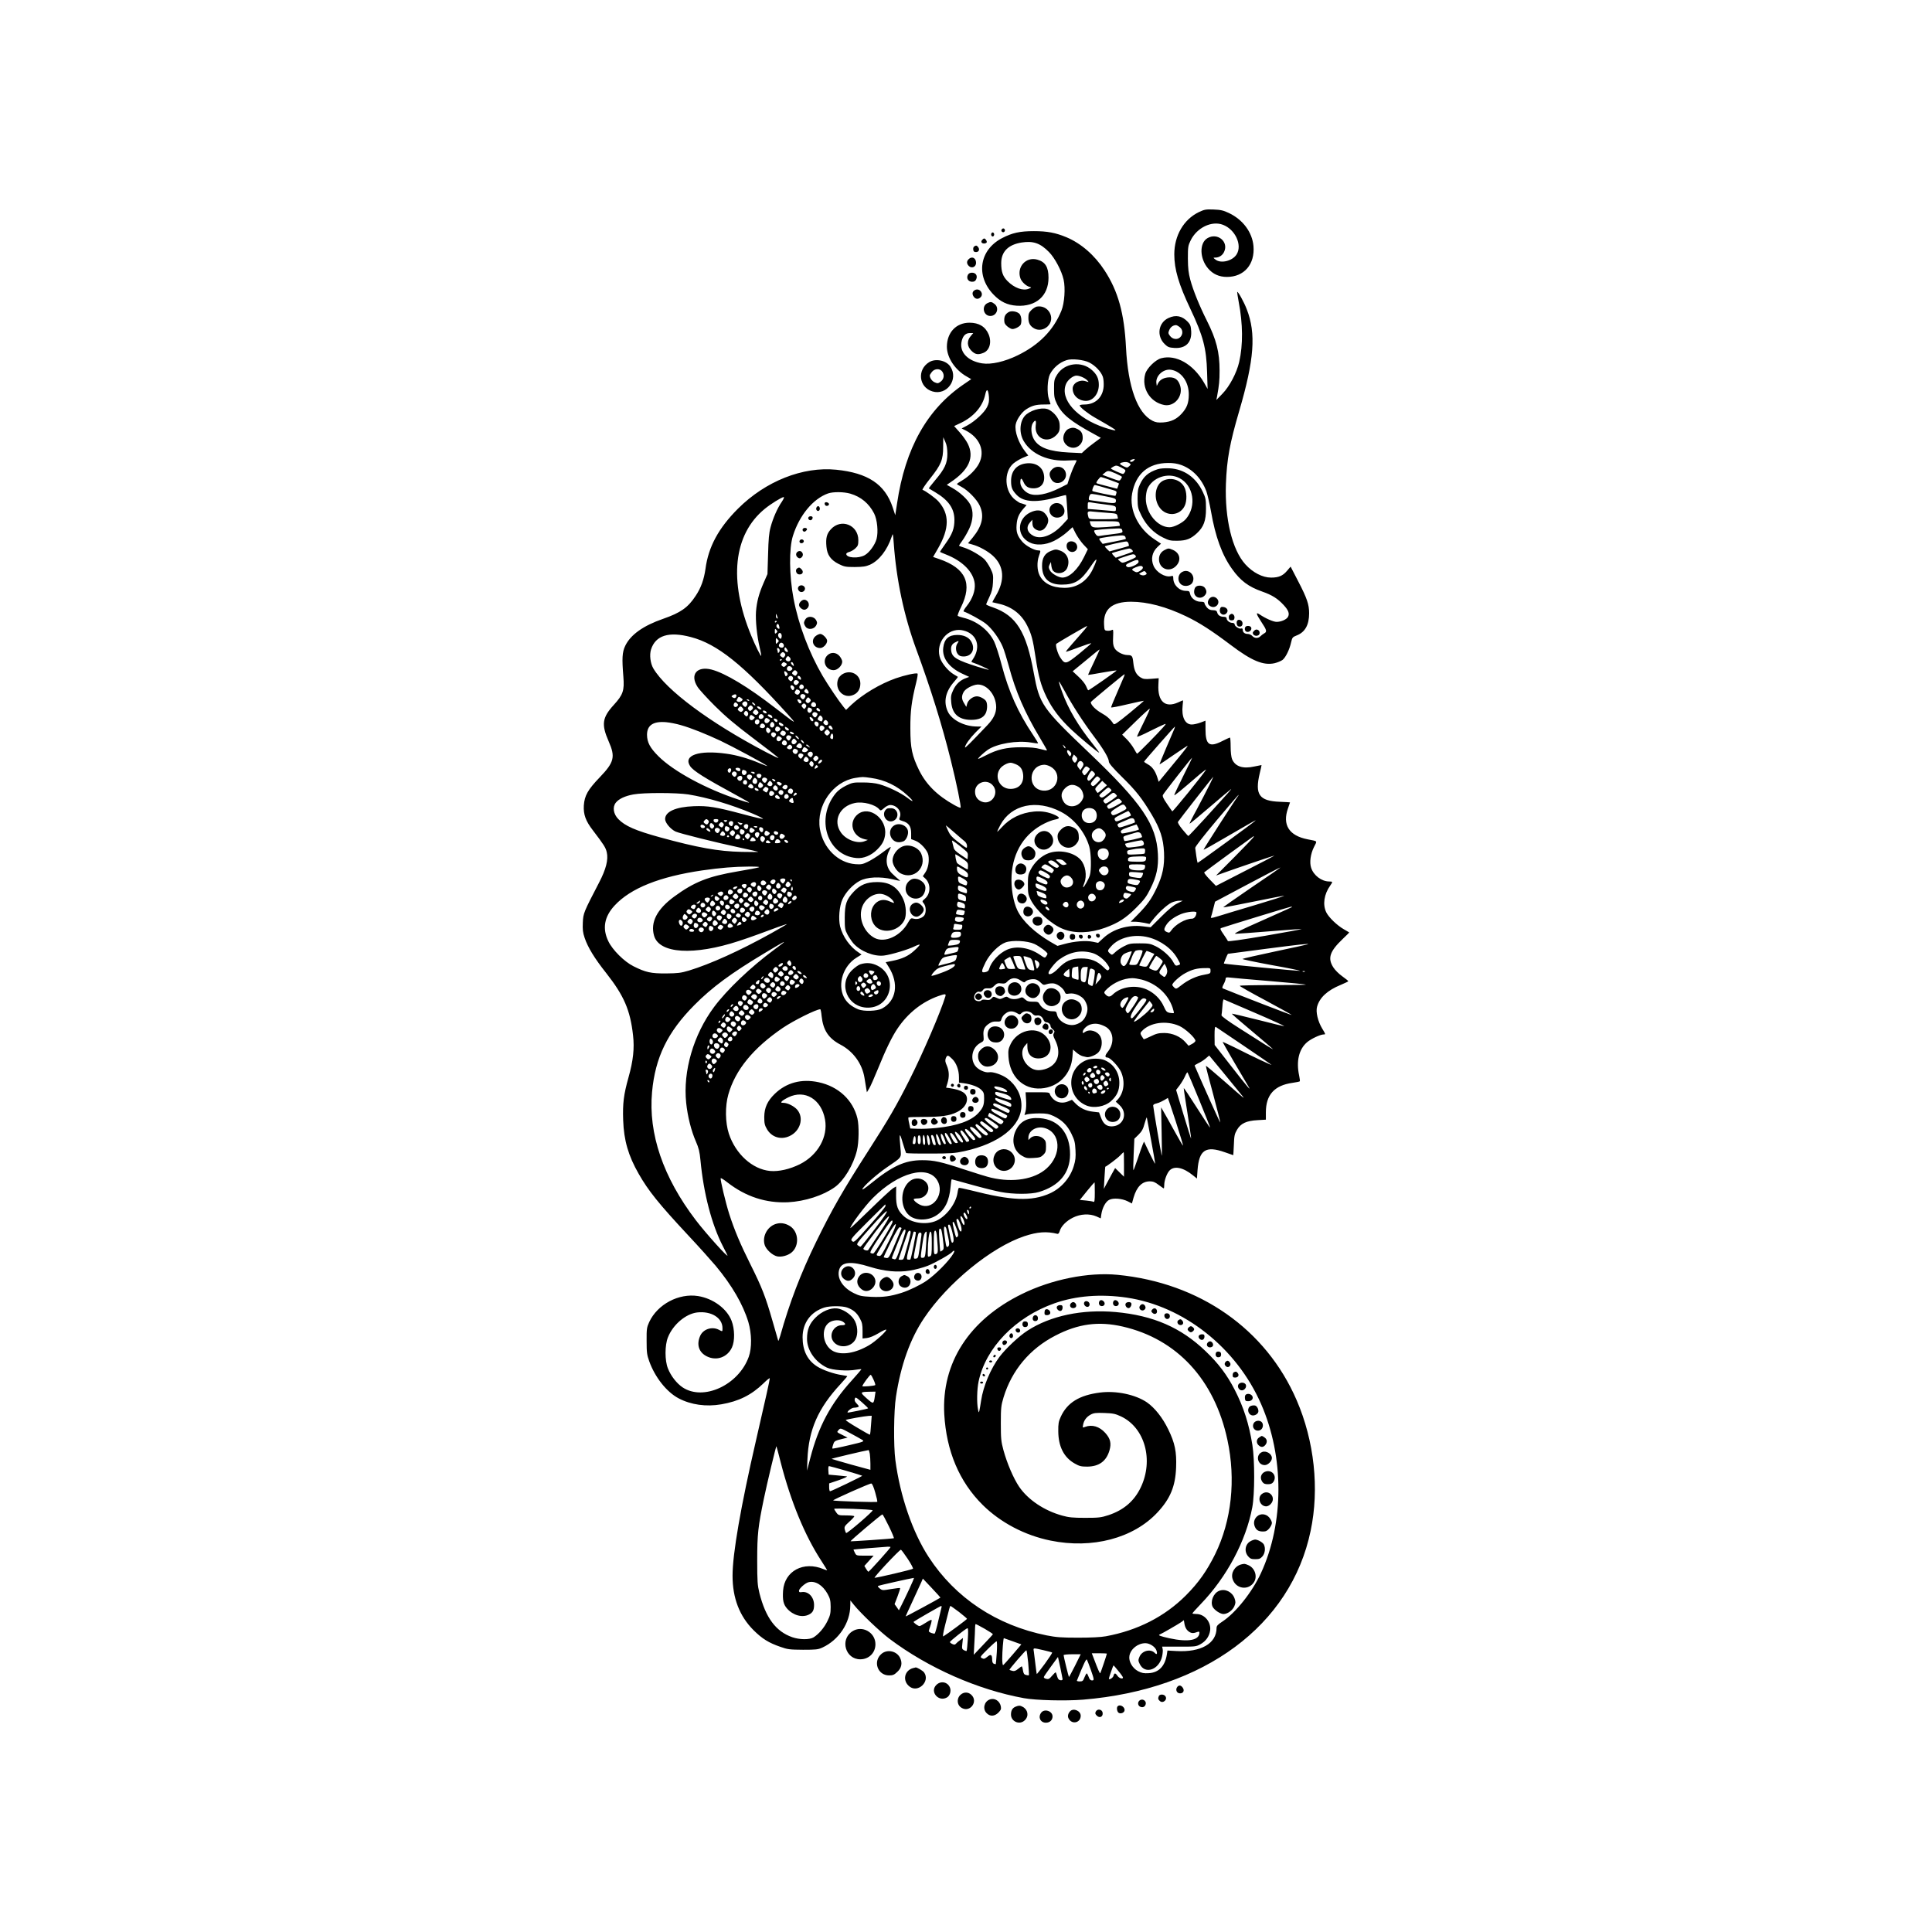 <?xml version="1.0" standalone="no"?>
<!DOCTYPE svg PUBLIC "-//W3C//DTD SVG 20010904//EN"
 "http://www.w3.org/TR/2001/REC-SVG-20010904/DTD/svg10.dtd">
<svg version="1.0" xmlns="http://www.w3.org/2000/svg"
 width="1920pt" height="1920pt" viewBox="0 0 1920 1920"
 preserveAspectRatio="xMidYMid meet">

<g transform="translate(0,1920) scale(0.1,-0.1)"
fill="#000000" stroke="none">
<path d="M11914 17092 c-151 -73 -244 -233 -244 -420 0 -149 44 -298 160 -542
127 -268 159 -390 166 -630 l5 -165 -36 63 c-107 184 -278 281 -425 242 -57
-15 -144 -100 -159 -157 -39 -140 48 -281 190 -308 99 -18 186 84 159 186 -17
62 -49 89 -106 89 -53 0 -97 -22 -115 -59 l-13 -26 -4 28 c-9 73 71 145 147
132 103 -17 177 -122 175 -250 -1 -82 -19 -129 -71 -186 -50 -55 -105 -81
-184 -87 -52 -3 -73 0 -105 16 -151 77 -244 335 -264 729 -17 338 -78 560
-214 767 -97 149 -232 267 -377 328 -108 45 -191 61 -324 61 -140 0 -216 -17
-318 -70 -223 -117 -263 -371 -86 -558 69 -73 139 -107 233 -113 191 -12 316
97 316 278 0 106 -32 158 -112 180 -112 31 -205 -72 -168 -184 12 -37 59 -80
95 -88 17 -4 16 -7 -10 -17 -58 -24 -143 6 -212 75 -47 48 -63 92 -63 179 0
114 70 184 203 205 116 18 186 -7 272 -95 58 -59 126 -187 145 -274 19 -84 9
-233 -22 -309 -79 -194 -221 -339 -434 -443 -131 -64 -264 -94 -354 -80 -137
22 -221 105 -206 205 10 63 38 96 83 96 l35 0 -26 -31 c-39 -46 -36 -101 8
-145 38 -38 67 -42 121 -20 60 25 82 106 50 183 -32 77 -97 116 -190 116 -133
0 -224 -97 -225 -238 0 -109 82 -233 199 -298 l43 -25 -73 -50 c-365 -248
-583 -636 -664 -1184 l-18 -118 -26 79 c-77 229 -246 341 -561 373 -332 33
-701 -113 -976 -387 -193 -193 -294 -379 -323 -598 -15 -106 -45 -190 -98
-269 -76 -116 -149 -167 -321 -227 -200 -69 -326 -159 -379 -270 -30 -63 -33
-124 -18 -307 11 -137 -3 -178 -95 -279 -116 -127 -125 -194 -51 -363 68 -154
55 -207 -89 -357 -118 -123 -151 -181 -158 -280 -5 -89 18 -154 91 -248 108
-142 126 -169 137 -217 17 -72 -7 -168 -76 -300 -154 -297 -158 -305 -162
-399 -3 -69 0 -98 18 -151 31 -93 98 -204 215 -351 176 -224 238 -367 266
-617 15 -130 2 -252 -45 -419 -48 -171 -59 -259 -53 -426 7 -200 51 -352 154
-532 97 -170 201 -299 489 -608 109 -116 233 -255 277 -307 162 -195 271 -383
324 -558 34 -115 36 -258 4 -346 -101 -281 -451 -442 -658 -303 -58 39 -116
113 -145 187 -32 78 -32 231 0 310 50 126 176 233 290 247 140 16 252 -53 252
-156 0 -36 1 -36 -36 -16 -67 35 -155 7 -185 -59 -40 -88 -14 -167 67 -206 96
-47 203 -8 248 89 30 65 28 184 -4 266 -47 121 -184 221 -333 245 -192 30
-403 -82 -485 -258 -24 -53 -27 -67 -26 -187 0 -115 3 -139 26 -203 57 -159
173 -306 293 -369 122 -64 273 -85 423 -59 175 30 300 93 420 209 34 34 62 56
62 49 0 -15 -41 -202 -135 -608 -154 -667 -235 -1135 -235 -1353 0 -223 69
-402 209 -542 86 -85 150 -125 266 -165 73 -26 93 -28 225 -29 129 0 150 2
193 22 163 75 276 245 277 418 l1 50 36 -45 c69 -85 258 -265 355 -338 384
-288 873 -504 1333 -588 121 -22 412 -29 588 -15 1207 100 2066 737 2262 1678
88 418 37 891 -139 1298 -305 706 -964 1167 -1780 1246 -291 28 -655 -45 -951
-191 -524 -257 -799 -684 -771 -1194 21 -367 149 -671 382 -902 177 -175 418
-302 674 -354 415 -85 823 23 1062 279 128 137 179 260 186 448 6 155 -12 243
-78 378 -56 116 -134 214 -211 268 -114 78 -307 119 -468 98 -204 -26 -325
-100 -389 -240 -22 -48 -26 -69 -25 -146 1 -150 56 -259 163 -319 47 -27 65
-31 125 -31 117 1 190 54 221 162 20 70 9 116 -42 173 -58 64 -131 86 -200 60
-26 -10 -26 -10 -20 22 8 44 35 79 77 101 28 15 52 18 134 15 87 -3 109 -8
165 -34 238 -112 327 -435 196 -707 -64 -134 -169 -224 -319 -274 -74 -24 -96
-27 -232 -27 -123 0 -164 4 -228 22 -179 49 -340 157 -429 287 -56 83 -120
232 -156 364 -23 85 -26 115 -26 266 0 156 3 177 27 258 83 271 261 483 515
614 227 118 429 145 669 90 540 -124 913 -528 1041 -1127 85 -395 41 -802
-122 -1135 -82 -166 -166 -285 -291 -410 -211 -211 -480 -348 -795 -406 -48
-9 -147 -14 -275 -14 -168 0 -218 4 -315 23 -496 100 -906 372 -1170 777 -161
247 -285 607 -332 965 -19 144 -16 491 6 630 48 314 140 573 279 780 234 350
670 706 997 815 130 43 221 50 329 23 8 -2 17 9 22 27 14 49 65 101 131 134
75 38 167 42 235 12 l42 -19 6 41 c10 65 43 126 78 143 40 21 128 14 185 -15
l41 -21 16 58 c32 109 85 162 163 162 31 0 51 -8 86 -35 26 -19 48 -35 51 -35
3 0 5 15 5 34 0 45 26 115 52 143 47 50 136 32 233 -47 l40 -32 6 84 c15 200
81 244 269 178 47 -16 86 -30 86 -30 1 0 3 46 6 103 3 89 7 108 31 149 37 64
94 90 204 96 l83 5 0 73 c0 174 85 268 265 293 37 5 69 12 72 15 3 2 0 28 -6
56 -31 144 -3 263 79 333 40 34 132 77 165 77 20 0 19 2 -15 58 -43 71 -66
166 -51 218 25 90 102 162 234 216 42 18 77 34 76 37 0 4 -27 25 -60 49 -33
23 -73 63 -89 89 -58 91 -35 159 94 282 37 35 66 64 64 65 -2 2 -25 15 -53 31
-68 39 -150 118 -175 169 -37 77 -22 179 40 266 26 37 26 40 -12 40 -75 1
-154 61 -178 136 -18 53 -6 138 28 206 33 66 41 56 -63 77 -185 36 -253 144
-195 308 11 32 20 58 20 59 0 1 -46 4 -102 6 -205 8 -249 71 -199 283 11 44
19 81 18 82 -1 0 -32 -6 -70 -14 -115 -26 -192 -1 -223 73 -8 20 -14 70 -14
124 0 49 -3 90 -7 90 -5 0 -39 -16 -77 -35 -128 -65 -166 -38 -166 119 l0 84
-50 -19 c-28 -10 -66 -19 -86 -19 -68 0 -104 76 -91 191 3 27 5 49 3 49 -2 0
-23 -9 -47 -20 -130 -59 -206 9 -197 177 l3 63 -75 -6 c-64 -5 -80 -2 -107 15
-42 27 -62 67 -70 143 -7 69 -13 78 -58 78 -49 1 -112 35 -130 71 -13 24 -16
51 -13 109 3 73 2 77 -15 68 -10 -5 -30 -8 -45 -6 -26 3 -27 6 -30 63 -8 151
80 225 268 225 163 0 348 -49 548 -145 131 -63 251 -140 442 -284 210 -159
325 -206 436 -182 29 7 65 22 80 33 31 25 69 102 85 175 11 48 15 52 55 68 83
32 124 104 124 221 0 86 -21 149 -108 316 l-76 147 -35 -41 c-43 -51 -84 -68
-159 -68 -85 0 -182 50 -256 132 -131 145 -205 451 -193 798 9 246 38 405 132
725 150 512 169 771 75 1012 -28 73 -87 179 -95 172 -1 -2 5 -47 15 -99 42
-218 44 -427 5 -597 -25 -109 -96 -243 -166 -315 l-61 -63 7 35 c21 117 25
156 25 257 0 184 -32 309 -127 498 -73 145 -136 300 -164 405 -18 67 -23 112
-24 210 0 117 2 129 28 182 62 126 209 197 321 154 121 -46 193 -200 136 -293
-40 -66 -156 -95 -210 -53 -25 19 -25 20 -3 20 38 0 72 22 88 57 48 101 -66
195 -166 136 -81 -48 -78 -202 7 -301 48 -56 110 -84 187 -84 171 0 279 125
264 306 -12 138 -105 263 -244 329 -57 27 -82 32 -153 35 -77 3 -91 0 -146
-26z m-1088 -1495 c60 -31 117 -91 134 -142 7 -20 10 -63 8 -95 -8 -109 -82
-179 -190 -180 -27 0 -48 -4 -48 -9 0 -17 78 -79 151 -121 180 -103 213 -124
202 -127 -6 -2 -53 10 -105 27 -279 93 -447 283 -384 434 15 36 57 73 93 82
28 7 94 -19 119 -47 17 -18 16 -19 -15 -8 -60 21 -131 -18 -131 -73 0 -67 56
-120 130 -122 72 -1 130 70 130 159 0 62 -19 103 -68 147 -104 94 -275 71
-347 -46 -28 -45 -30 -57 -30 -140 0 -80 4 -98 29 -150 52 -105 135 -173 369
-300 l67 -37 -62 -46 c-35 -25 -77 -59 -95 -76 l-32 -30 -128 6 c-196 10 -300
49 -348 131 -29 50 -34 129 -9 164 24 35 34 26 27 -26 -15 -126 114 -187 204
-97 32 32 38 54 33 115 -4 49 -52 111 -107 139 -50 26 -155 5 -219 -44 -69
-52 -83 -179 -30 -269 77 -131 248 -205 444 -192 45 3 82 3 82 0 0 -2 -11 -26
-24 -52 -13 -26 -33 -78 -46 -115 l-22 -68 -77 -39 c-129 -64 -237 -84 -304
-56 -47 19 -87 70 -87 110 0 48 11 51 31 7 20 -46 48 -64 101 -64 74 0 115 52
103 131 -12 83 -85 130 -183 116 -91 -13 -144 -77 -144 -173 0 -65 10 -91 55
-139 72 -75 202 -81 425 -17 34 10 64 16 66 14 2 -2 7 -56 11 -120 l7 -116
-55 -60 c-97 -104 -211 -147 -287 -108 -62 32 -76 86 -35 132 l24 28 1 -27 c0
-40 10 -57 42 -74 38 -20 76 -3 102 47 22 41 17 75 -17 114 -34 39 -85 43
-149 12 -132 -65 -136 -232 -7 -297 64 -33 156 -28 243 14 39 19 97 58 128 86
l57 51 31 -62 c18 -34 52 -83 76 -109 l45 -48 -38 -78 c-61 -124 -145 -204
-215 -204 -38 0 -108 40 -124 72 -14 26 -14 35 -3 57 l13 26 4 -35 c2 -19 9
-41 15 -49 37 -45 120 -31 143 25 31 75 1 148 -73 173 -36 13 -45 13 -86 -3
-64 -24 -92 -71 -91 -151 1 -122 68 -185 195 -185 132 0 192 38 288 180 67
100 76 91 22 -25 -57 -121 -160 -189 -285 -187 -120 1 -206 45 -245 125 -25
51 -27 132 -6 192 19 53 19 55 -7 55 -39 0 -122 45 -157 85 -50 57 -64 99 -58
170 5 67 22 107 68 160 l31 35 -27 10 c-14 5 -30 10 -34 10 -4 0 -26 14 -48
30 -111 81 -122 278 -22 364 23 19 66 45 95 57 l53 22 -29 37 c-67 85 -109
203 -96 272 9 49 59 121 104 150 55 36 97 48 173 48 38 0 69 1 69 3 0 2 -7 25
-16 51 -21 62 -15 196 10 246 34 66 95 118 166 141 51 17 172 4 226 -24z
m-998 -341 c3 -43 -1 -65 -18 -100 -26 -55 -120 -142 -197 -184 l-56 -30 40
-20 c140 -72 194 -203 134 -325 -28 -58 -100 -131 -170 -172 -28 -16 -51 -32
-51 -35 0 -3 21 -16 46 -29 64 -34 152 -124 180 -185 48 -102 26 -202 -69
-318 l-47 -57 42 -12 c66 -17 155 -66 205 -112 113 -103 122 -244 28 -401 -19
-32 -34 -60 -33 -61 2 -1 29 -7 60 -14 130 -28 228 -102 286 -218 42 -82 58
-143 82 -306 30 -199 54 -287 110 -403 56 -116 132 -216 246 -324 79 -75 266
-230 277 -230 4 0 -25 39 -64 88 -146 182 -243 347 -304 516 -20 54 -34 101
-31 103 2 2 27 -40 56 -93 71 -134 182 -306 289 -449 98 -130 151 -220 151
-255 0 -15 40 -62 128 -149 142 -139 199 -212 297 -375 85 -143 116 -238 123
-377 6 -135 -14 -230 -73 -354 -52 -110 -93 -167 -186 -262 l-72 -73 41 0 c22
0 65 -5 93 -11 l53 -11 30 38 c54 70 146 155 189 174 23 11 58 19 77 19 l35 0
-55 -27 c-37 -18 -89 -61 -160 -132 l-105 -105 -75 9 c-149 19 -300 -26 -398
-119 l-49 -45 -53 11 c-66 14 -185 5 -281 -22 l-70 -19 -68 39 c-158 93 -278
206 -330 313 -42 87 -65 225 -58 349 14 236 132 420 330 517 35 17 80 34 100
37 52 10 53 20 5 44 -66 31 -136 43 -211 36 -130 -12 -240 -66 -322 -157 -25
-28 -45 -47 -45 -43 0 4 14 34 31 66 109 204 360 258 603 131 131 -68 240
-203 281 -345 19 -66 22 -230 6 -285 -11 -38 -61 -126 -67 -119 -2 2 3 20 11
40 30 73 13 180 -38 235 -68 74 -214 102 -319 62 -69 -26 -136 -87 -175 -161
-25 -48 -28 -64 -28 -149 0 -83 3 -102 27 -150 55 -110 207 -247 325 -293 118
-46 266 -41 415 13 132 48 205 95 309 199 80 80 103 111 141 188 62 123 82
217 75 347 -15 293 -160 505 -682 1003 -471 449 -494 483 -551 793 -75 414
-174 573 -409 655 -36 12 -65 25 -65 29 0 3 15 36 32 73 24 51 33 84 36 145 4
72 2 83 -26 141 -17 34 -44 74 -59 89 -40 38 -137 95 -197 114 -28 9 -53 18
-55 20 -2 2 13 25 33 52 20 27 50 80 68 118 40 86 44 175 11 239 -27 52 -102
122 -176 164 l-58 33 38 26 c182 121 238 246 171 382 -15 30 -52 82 -82 115
l-54 61 70 33 c127 62 214 163 239 280 14 66 30 55 37 -23z m-413 -566 c0 -94
-27 -151 -122 -263 -36 -43 -64 -79 -62 -81 2 -1 32 -19 65 -39 131 -78 188
-161 189 -272 0 -88 -20 -142 -91 -241 -30 -42 -54 -78 -52 -79 2 -2 28 -13
58 -25 167 -65 275 -175 287 -292 6 -68 -22 -148 -79 -220 -23 -28 -37 -53
-31 -55 48 -16 178 -88 220 -121 63 -50 135 -150 169 -232 14 -34 40 -119 59
-188 67 -252 159 -464 308 -712 41 -69 74 -126 72 -128 -1 -2 -31 5 -66 14
-45 13 -101 18 -189 18 -146 0 -239 -21 -357 -83 -40 -21 -73 -35 -73 -32 0 9
58 63 96 89 90 62 293 96 428 73 38 -7 70 -10 72 -8 2 2 -20 40 -50 84 -150
224 -241 428 -312 696 -24 94 -58 198 -75 233 -56 114 -172 203 -306 235 -27
7 -51 15 -55 18 -4 4 10 43 32 86 117 236 49 388 -216 479 l-61 21 49 85 c114
198 115 341 5 466 -28 33 -129 106 -159 116 -6 2 28 53 76 113 109 137 129
186 129 315 l1 95 20 -45 c15 -32 20 -66 21 -120z m1855 -65 c-14 -17 -40 -20
-40 -6 0 8 18 16 44 20 5 0 3 -6 -4 -14z m-46 -28 c16 -12 16 -14 -2 -30 -19
-17 -21 -17 -56 -1 -40 19 -45 30 -18 37 33 9 58 7 76 -6z m512 -17 c114 -40
205 -135 253 -263 11 -32 32 -122 46 -200 43 -249 109 -432 209 -571 83 -117
163 -177 300 -225 99 -35 153 -69 213 -134 48 -52 60 -85 43 -117 -14 -26 -67
-50 -113 -50 -33 0 -110 34 -169 74 -41 27 -35 5 18 -76 53 -79 57 -97 28
-112 -11 -6 -28 -19 -38 -29 -23 -23 -59 -22 -81 3 -10 11 -30 20 -45 20 -30
0 -50 16 -50 42 0 11 -5 15 -15 12 -19 -8 -65 22 -65 41 0 9 -10 15 -24 15
-27 0 -56 24 -56 46 0 8 -10 14 -26 14 -36 0 -61 16 -67 42 -5 19 -13 23 -43
24 -27 0 -43 8 -61 28 -12 15 -23 34 -23 42 0 10 -12 14 -39 14 -48 0 -96 36
-104 79 -5 25 -10 29 -41 29 -67 0 -126 59 -126 126 0 23 -3 26 -24 20 -57
-14 -145 39 -172 103 -29 68 -14 137 40 188 l34 32 -63 42 c-163 106 -254 293
-224 456 36 197 160 303 357 304 48 1 91 -6 128 -19z m-556 -70 c-6 -11 -15
-20 -20 -20 -14 0 -120 48 -120 54 0 3 12 12 27 20 25 13 32 12 76 -10 42 -22
46 -27 37 -44z m-91 -16 c34 -15 61 -30 61 -33 0 -4 -6 -15 -13 -25 -14 -19
-6 -20 -157 36 l-25 10 24 19 c30 25 38 24 110 -7z m-55 -65 c48 -17 86 -32
86 -34 0 -2 -4 -15 -9 -28 l-9 -24 -94 24 c-51 13 -99 26 -106 29 -10 3 -8 11
8 34 12 16 25 30 30 30 5 0 47 -14 94 -31z m-98 -63 c27 -8 75 -22 107 -31 52
-14 57 -18 51 -38 -3 -12 -7 -23 -9 -24 -3 -5 -220 40 -228 47 -8 7 12 60 23
60 3 0 29 -6 56 -14z m-2485 -72 c105 -31 185 -97 236 -197 31 -61 43 -184 24
-254 -16 -58 -71 -134 -117 -160 -63 -36 -184 -28 -184 12 0 7 13 16 30 20 16
4 43 19 60 35 26 24 30 35 30 82 0 152 -173 220 -274 107 -40 -44 -51 -86 -43
-172 7 -82 43 -132 122 -172 55 -27 68 -30 160 -30 82 1 109 5 151 23 90 41
171 145 215 277 13 40 13 40 21 -65 26 -364 102 -721 223 -1051 144 -391 256
-749 344 -1104 57 -228 105 -464 97 -472 -3 -3 -31 9 -63 27 -169 94 -279 204
-349 345 -70 143 -87 220 -87 415 -1 172 12 272 57 453 12 48 19 90 14 93 -14
9 -127 -16 -216 -47 -156 -55 -328 -158 -441 -263 l-53 -51 -25 30 c-48 59
-151 212 -208 308 -136 234 -239 506 -289 769 -43 226 -46 497 -6 623 64 204
200 368 348 421 51 18 158 17 223 -2z m2639 -70 c0 -29 -12 -30 -155 -9 -55 8
-103 15 -107 15 -11 0 -10 28 2 49 9 17 15 17 135 -7 118 -23 125 -26 125 -48z
m-3320 -10 c-44 -63 -88 -163 -112 -253 -16 -59 -21 -119 -25 -271 l-6 -195
-38 -87 c-47 -108 -68 -186 -76 -286 -6 -89 9 -242 37 -358 10 -43 17 -81 15
-82 -5 -6 -59 103 -99 200 -227 548 -178 1006 134 1261 61 50 168 116 188 117
8 0 0 -18 -18 -46z m3190 -24 c127 -16 130 -17 130 -46 0 -26 -1 -26 -57 -20
-32 3 -95 8 -140 12 l-83 6 0 35 c0 34 1 35 33 30 17 -4 70 -11 117 -17z m42
-86 c87 -6 97 -8 102 -28 3 -11 6 -24 6 -28 0 -5 -65 -8 -144 -8 -141 0 -144
0 -150 23 -14 53 -10 59 42 53 26 -3 90 -8 144 -12z m123 -105 c4 -11 5 -22 3
-24 -2 -2 -62 -8 -133 -13 -138 -9 -147 -7 -160 36 l-6 22 145 0 c138 0 145
-1 151 -21z m28 -70 c7 -24 5 -25 -108 -39 -49 -6 -102 -13 -116 -16 -20 -4
-30 1 -43 21 -10 15 -15 30 -11 33 6 6 126 17 226 20 39 2 48 -1 52 -19z m31
-65 c4 -9 5 -19 3 -21 -3 -2 -55 -14 -117 -26 l-112 -22 -19 24 c-11 13 -17
26 -14 29 7 7 163 29 216 31 26 1 39 -4 43 -15z m31 -65 c4 -11 5 -22 3 -24
-1 -2 -46 -15 -98 -29 l-94 -26 -23 22 c-13 12 -23 25 -23 28 0 7 173 46 212
49 9 1 20 -8 23 -20z m35 -64 c16 -19 21 -15 -78 -49 l-84 -29 -21 21 c-11 12
-19 23 -16 25 7 6 153 45 170 46 9 1 22 -6 29 -14z m35 -74 c-6 -5 -37 -20
-71 -34 -59 -24 -61 -24 -84 -5 -12 10 -21 20 -19 22 2 2 38 15 79 28 64 22
77 24 90 12 9 -9 11 -17 5 -23z m30 -45 c0 -23 -91 -64 -112 -50 -25 15 -16
26 39 50 59 26 73 26 73 0z m43 -56 c1 -9 -12 -24 -29 -34 -26 -16 -35 -16
-55 -5 -33 17 -30 24 14 42 44 18 66 17 70 -3z m22 -74 c-12 -6 -29 -5 -42 1
-23 10 -22 10 7 26 28 15 31 15 43 -1 11 -14 10 -18 -8 -26z m-3651 -429 c1
-5 -3 -5 -9 -2 -5 3 -10 16 -9 28 0 21 1 21 9 2 5 -11 9 -24 9 -28z m-9 -31
c0 -3 -4 -8 -10 -11 -5 -3 -10 -1 -10 4 0 6 5 11 10 11 6 0 10 -2 10 -4z m23
-48 c8 -28 2 -34 -17 -19 -8 7 -12 19 -9 27 8 21 20 17 26 -8z m3019 -55 c-27
-32 -77 -89 -111 -127 -34 -38 -60 -71 -58 -73 2 -2 59 17 126 43 67 25 124
44 126 42 2 -2 -51 -48 -117 -102 -136 -110 -144 -112 -192 -39 -26 40 -50
123 -38 135 12 11 296 176 305 177 5 1 -13 -25 -41 -56z m-3043 13 c9 -10 8
-16 -4 -26 -13 -11 -15 -8 -15 14 0 30 3 32 19 12z m1901 -18 c101 -51 120
-163 48 -270 -18 -26 -18 -27 4 -34 38 -11 159 -67 155 -70 -2 -2 -54 12 -115
31 -201 64 -247 91 -258 151 -8 45 3 72 36 89 39 20 44 19 26 -7 -22 -30 -20
-81 3 -109 15 -18 28 -23 61 -23 81 3 116 77 70 152 -25 40 -73 62 -137 62
-85 0 -129 -40 -139 -126 -13 -103 56 -197 189 -259 l69 -32 -32 -12 c-56 -19
-101 -61 -127 -119 -22 -46 -25 -65 -20 -118 9 -119 74 -177 197 -178 76 0
122 20 145 64 17 33 20 93 5 121 -13 23 -61 49 -92 49 -39 0 -86 -36 -96 -72
l-9 -33 -21 35 c-26 41 -28 70 -7 110 15 30 66 61 118 74 100 24 207 -92 207
-223 -1 -60 -27 -114 -86 -176 -177 -186 -224 -233 -224 -222 0 23 48 90 105
148 l59 59 -45 0 c-123 0 -250 64 -289 147 -46 97 -25 199 62 298 22 25 39 47
37 49 -2 1 -20 12 -40 24 -54 32 -113 102 -134 155 -51 135 46 287 185 287 28
0 63 -9 90 -22z m-1854 -23 c4 -8 3 -23 0 -32 -6 -15 -8 -15 -23 -1 -16 17
-12 48 7 48 6 0 13 -7 16 -15z m-900 -26 c261 -68 518 -274 964 -769 94 -105
94 -105 -125 64 -271 210 -499 347 -634 382 -146 37 -217 -51 -139 -172 17
-27 95 -112 172 -189 108 -107 199 -184 383 -323 134 -101 246 -188 249 -194
4 -7 -54 21 -128 60 -556 292 -987 613 -1115 829 -30 51 -40 135 -23 189 45
140 177 181 396 123z m861 -56 c-16 -16 -17 -15 -17 17 0 32 1 33 17 17 16
-16 16 -18 0 -34z m63 -29 c0 -17 -15 -25 -34 -18 -19 7 -21 25 -4 42 13 13
38 -2 38 -24z m40 -56 c0 -12 -14 -10 -27 3 -6 6 -9 18 -6 27 5 13 8 12 20 -4
7 -10 13 -21 13 -26z m-83 16 c3 -8 1 -20 -6 -27 -8 -8 -11 -8 -11 0 0 6 -3
18 -6 27 -3 9 -1 16 5 16 7 0 14 -7 18 -16z m3124 -125 c-33 -68 -59 -125 -57
-126 1 -1 64 9 140 23 76 14 140 23 143 21 3 -4 -273 -197 -282 -197 -3 0 -12
18 -21 40 -9 23 -41 63 -75 94 l-59 55 133 109 c72 61 133 109 135 108 1 -2
-25 -59 -57 -127z m-3072 88 c8 -10 7 -18 -2 -31 -11 -15 -15 -15 -32 -2 -16
12 -17 16 -6 30 16 19 25 20 40 3z m51 -42 c19 -23 -5 -48 -30 -33 -14 9 -16
15 -7 30 14 22 21 22 37 3z m-80 -19 c0 -3 -4 -8 -10 -11 -5 -3 -10 -1 -10 4
0 6 5 11 10 11 6 0 10 -2 10 -4z m40 -36 c13 -8 13 -11 -2 -26 -14 -14 -20
-15 -33 -4 -12 10 -13 16 -4 26 13 16 19 17 39 4z m74 -6 c9 -24 7 -28 -9 -14
-17 14 -20 30 -6 30 5 0 12 -7 15 -16z m-15 -38 c9 -10 8 -16 -4 -26 -17 -14
-45 -7 -45 13 0 29 30 37 49 13z m50 -39 c8 -10 7 -18 -2 -31 -11 -15 -15 -15
-32 -2 -16 12 -17 16 -6 30 16 19 25 20 40 3z m-99 -12 c10 -12 10 -19 2 -27
-14 -14 -17 -11 -26 20 -8 25 5 29 24 7z m3351 -37 c-5 -13 -37 -86 -70 -163
-34 -76 -60 -142 -59 -145 2 -4 75 10 163 31 88 21 161 36 163 35 1 -2 -64
-57 -145 -124 -125 -102 -150 -119 -158 -105 -29 45 -62 75 -121 108 -56 32
-104 80 -104 107 0 6 328 278 336 278 2 0 -1 -10 -5 -22z m-3292 -30 c-12 -22
-23 -23 -39 -3 -10 12 -10 18 0 30 18 21 52 -2 39 -27z m81 6 c0 -11 -4 -12
-19 -2 -10 6 -17 18 -14 25 7 17 33 -2 33 -23z m-20 -33 c0 -5 -7 -14 -15 -21
-12 -10 -18 -10 -30 0 -21 18 2 52 27 39 10 -5 18 -13 18 -18z m48 -44 c4 -20
-25 -34 -39 -20 -14 14 1 45 20 41 9 -2 17 -11 19 -21z m-100 0 c7 -8 8 -18 1
-27 -8 -13 -11 -12 -24 4 -22 29 0 51 23 23z m146 -67 c-5 -5 -18 -2 -28 5
-16 12 -17 17 -6 30 11 14 14 13 28 -6 8 -11 11 -24 6 -29z m-100 34 c19 -7
21 -25 5 -41 -9 -9 -16 -9 -29 -1 -14 9 -16 15 -7 30 7 10 13 18 14 18 1 0 8
-3 17 -6z m66 -74 c-13 -24 -23 -25 -40 -5 -19 22 5 48 31 34 15 -8 17 -14 9
-29z m-682 13 c-4 -21 -19 -26 -38 -13 -13 9 -13 11 0 20 23 15 42 12 38 -7z
m62 -34 c0 -14 -28 -29 -44 -23 -19 7 -19 9 -6 35 9 16 14 17 30 6 11 -6 20
-15 20 -18z m670 5 c11 -12 10 -18 -3 -31 -13 -13 -19 -14 -31 -4 -12 10 -13
16 -3 32 14 23 21 24 37 3z m-605 -14 c3 -6 -1 -7 -9 -4 -18 7 -21 14 -7 14 6
0 13 -4 16 -10z m514 -3 c11 -14 6 -27 -10 -27 -5 0 -13 9 -19 20 -8 16 -8 20
3 20 8 0 20 -6 26 -13z m-533 -22 c4 -8 1 -22 -6 -30 -11 -14 -15 -14 -31 1
-14 13 -16 20 -8 31 15 17 38 17 45 -2z m684 -21 c0 -17 -15 -25 -34 -18 -19
7 -21 25 -4 42 13 13 38 -2 38 -24z m-781 12 c9 -10 8 -16 -4 -26 -19 -16 -41
1 -32 24 8 20 21 20 36 2z m171 -1 c7 -8 8 -15 2 -15 -5 0 -15 7 -22 15 -7 8
-8 15 -2 15 5 0 15 -7 22 -15z m508 -8 c7 -8 7 -17 -2 -29 -12 -17 -14 -17
-29 0 -13 14 -14 21 -5 30 15 15 23 15 36 -1z m-529 -20 c8 -11 6 -18 -8 -31
-16 -15 -19 -15 -31 -1 -10 12 -10 18 0 30 15 19 24 19 39 2z m-99 -13 c11
-12 11 -18 -1 -30 -13 -12 -18 -12 -34 0 -16 12 -17 16 -6 30 17 20 25 20 41
0z m180 1 c10 -12 10 -15 -3 -15 -8 0 -20 7 -27 15 -10 12 -10 15 3 15 8 0 20
-7 27 -15z m494 -1 c20 -8 21 -28 2 -43 -17 -14 -39 9 -30 33 7 18 7 18 28 10z
m96 -25 c0 -11 -11 -11 -29 0 -7 5 -10 14 -6 20 5 9 10 9 21 0 8 -6 14 -15 14
-20z m3216 -118 c-36 -72 -66 -135 -66 -141 0 -6 55 17 121 51 67 33 133 65
147 70 23 9 23 8 -8 -28 -48 -56 -252 -263 -259 -263 -3 0 -17 21 -31 48 -14
26 -46 68 -71 94 l-47 47 135 132 c74 72 137 129 139 126 3 -3 -24 -64 -60
-136z m-3836 113 c11 -12 11 -18 -1 -30 -13 -12 -18 -12 -34 0 -16 12 -17 16
-6 30 17 20 25 20 41 0z m-96 -37 c-8 -21 -18 -21 -34 -2 -10 12 -10 18 0 31
11 13 15 13 27 1 8 -7 11 -21 7 -30z m184 25 c3 -9 -2 -13 -14 -10 -9 1 -19 9
-22 16 -3 9 2 13 14 10 9 -1 19 -9 22 -16z m502 -32 c-13 -24 -23 -25 -40 -5
-19 22 5 48 31 34 15 -8 17 -14 9 -29z m-530 -9 c-1 -29 -50 -36 -50 -7 0 22
22 37 37 25 7 -7 13 -14 13 -18z m-90 -12 c0 -4 -7 -12 -15 -19 -22 -19 -48 5
-34 31 8 16 13 17 29 6 11 -6 20 -15 20 -18z m169 18 c6 -8 8 -17 5 -20 -7 -7
-44 14 -44 25 0 13 27 9 39 -5z m500 -11 c6 -7 9 -21 5 -30 -7 -19 -9 -19 -35
-6 -16 9 -17 14 -6 30 14 24 21 25 36 6z m-89 -40 c-7 -7 -14 -4 -24 9 -19 27
-8 40 15 19 13 -12 16 -21 9 -28z m-430 5 c0 -5 -7 -14 -15 -21 -22 -19 -48 5
-34 31 8 15 14 17 29 9 11 -6 20 -14 20 -19z m69 10 c7 -5 10 -14 6 -20 -5 -9
-10 -9 -21 0 -26 22 -14 38 15 20z m-175 -10 c9 -14 -4 -41 -19 -41 -18 0 -28
17 -21 35 6 17 32 20 40 6z m686 -27 c0 -21 -21 -27 -38 -11 -13 13 -13 19 -2
32 10 12 16 13 26 4 8 -6 14 -17 14 -25z m-1464 -20 c103 -29 247 -87 395
-156 116 -55 446 -232 464 -250 6 -5 -28 7 -75 27 -111 47 -228 81 -332 95
-273 38 -430 -16 -360 -123 32 -48 140 -116 464 -292 70 -38 126 -70 124 -72
-2 -2 -50 12 -107 31 -321 105 -646 281 -796 431 -84 84 -112 138 -113 212 0
96 62 137 190 126 36 -3 102 -16 146 -29z m928 -7 c-3 -9 -13 -17 -20 -17 -21
0 -29 27 -13 46 10 13 14 13 26 1 8 -7 11 -21 7 -30z m434 35 c13 -9 7 -42 -8
-42 -13 0 -32 29 -25 40 7 12 16 13 33 2z m-353 -15 c13 -10 15 -16 6 -21 -12
-8 -41 10 -41 25 0 13 13 11 35 -4z m-176 -11 c14 -17 -9 -39 -33 -30 -18 7
-18 7 -10 28 8 20 28 21 43 2z m590 -19 c8 -11 6 -18 -8 -31 -15 -14 -20 -14
-30 -3 -13 17 -5 47 14 47 7 0 18 -6 24 -13z m81 -7 c8 -16 8 -20 -3 -20 -18
0 -39 24 -30 33 11 12 22 8 33 -13z m-522 -2 c8 -8 9 -15 1 -25 -22 -26 -55
-10 -43 21 7 19 25 21 42 4z m92 -19 c0 -18 -35 -5 -38 14 -3 16 -1 17 17 7
12 -6 21 -15 21 -21z m3831 9 c-5 -13 -41 -97 -80 -187 -39 -91 -69 -166 -68
-167 1 -2 64 40 140 93 76 52 139 94 141 92 2 -2 -62 -84 -143 -181 l-146
-178 -15 48 c-21 64 -51 104 -94 127 -20 11 -36 22 -36 26 0 6 302 349 307
349 1 0 -2 -10 -6 -22z m-4021 -3 c10 -12 10 -18 0 -31 -12 -13 -15 -13 -28 0
-15 15 -10 46 6 46 5 0 15 -7 22 -15z m590 -21 c11 -12 10 -18 -3 -32 -16 -15
-18 -15 -34 0 -13 14 -14 20 -3 32 7 9 16 16 20 16 4 0 13 -7 20 -16z m-446 0
c19 -7 21 -28 3 -42 -8 -7 -18 -6 -31 4 -16 11 -17 16 -6 29 14 17 13 17 34 9z
m-87 -46 c-14 -22 -21 -22 -37 -3 -19 23 5 48 30 33 14 -9 16 -15 7 -30z m173
32 c8 -5 12 -12 9 -15 -8 -8 -39 5 -39 16 0 11 11 11 30 -1z m400 -40 c0 -22
-4 -28 -15 -24 -16 7 -18 14 -9 38 10 26 24 18 24 -14z m-423 -20 c-14 -24
-21 -25 -37 -5 -19 22 5 48 31 34 16 -8 17 -13 6 -29z m-87 1 c0 -5 -7 -14
-15 -21 -22 -19 -48 5 -34 31 8 15 14 17 29 9 11 -6 20 -14 20 -19z m160 14
c20 -24 6 -28 -15 -5 -10 11 -13 20 -8 20 6 0 16 -7 23 -15z m-20 -31 c11 -12
10 -18 -3 -31 -22 -23 -52 0 -36 28 12 23 22 24 39 3z m-90 -30 c0 -17 -15
-25 -34 -18 -19 7 -21 25 -4 42 13 13 38 -2 38 -24z m170 4 c0 -6 -7 -5 -15 2
-8 7 -15 17 -15 22 0 6 7 5 15 -2 8 -7 15 -17 15 -22z m-20 -34 c0 -20 -17
-26 -41 -14 -20 11 -20 12 -3 31 13 14 20 16 31 8 7 -6 13 -17 13 -25z m-101
2 c14 -17 -9 -39 -33 -30 -19 7 -20 16 -4 32 15 15 23 15 37 -2z m172 -3 c13
-15 12 -15 -8 -4 -24 12 -29 21 -14 21 5 0 15 -7 22 -17z m2547 -19 c-4 -3
-12 5 -18 18 -12 22 -12 22 6 6 10 -10 15 -20 12 -24z m-2558 -15 c0 -14 -28
-29 -44 -23 -19 7 -19 9 -6 35 9 16 14 17 30 6 11 -6 20 -15 20 -18z m-116 5
c19 -7 21 -25 4 -42 -17 -17 -53 15 -37 35 13 15 12 15 33 7z m2729 -59 c-9
-15 -12 -14 -27 9 -22 35 -10 55 16 28 15 -14 18 -24 11 -37z m-2567 20 c4 -8
1 -22 -6 -30 -11 -14 -15 -14 -31 1 -14 13 -16 20 -8 31 15 17 38 17 45 -2z
m-99 -35 c-14 -24 -21 -25 -37 -5 -19 22 5 48 31 34 16 -8 17 -13 6 -29z
m2724 -39 c-15 -26 -23 -26 -39 -1 -9 16 -10 26 -1 41 l11 21 20 -20 c16 -16
18 -23 9 -41z m-2572 36 c8 -11 6 -18 -8 -31 -16 -15 -19 -15 -31 -1 -10 12
-10 18 0 30 15 19 24 19 39 2z m-99 -12 c19 -22 -5 -48 -31 -34 -15 8 -17 14
-9 29 13 24 23 25 40 5z m3730 -175 c-49 -99 -90 -185 -90 -191 0 -10 53 34
259 211 36 30 61 48 56 40 -29 -48 -330 -419 -335 -413 -4 4 -28 39 -54 77
-35 50 -45 74 -39 86 9 19 284 370 290 370 2 0 -37 -81 -87 -180z m-3590 151
c0 -13 -29 -35 -37 -28 -7 8 15 37 28 37 5 0 9 -4 9 -9z m-86 -44 c-8 -21 -18
-21 -34 -2 -10 12 -10 18 0 31 11 13 15 13 27 1 8 -7 11 -21 7 -30z m2679 22
c8 -13 6 -24 -8 -45 l-18 -28 -18 23 c-15 18 -16 27 -7 47 13 27 35 28 51 3z
m-670 -13 c48 -20 69 -50 75 -104 8 -87 -41 -142 -126 -142 -107 0 -166 122
-100 206 22 27 70 53 101 54 10 0 32 -6 50 -14z m-1973 -36 c-24 -16 -31 -11
-19 11 8 16 14 18 22 10 9 -9 8 -14 -3 -21z m2319 12 c125 -67 69 -251 -72
-239 -162 14 -149 254 13 257 14 0 41 -8 59 -18z m391 -24 c0 -3 -12 -21 -26
-38 -26 -30 -27 -31 -41 -10 -13 18 -12 23 7 50 18 26 24 28 41 17 10 -6 19
-15 19 -19z m-3566 -21 c-8 -21 -23 -22 -31 -1 -7 18 17 38 30 25 4 -4 5 -15
1 -24z m91 23 c3 -5 3 -15 0 -20 -7 -12 -45 5 -45 20 0 13 37 13 45 0z m49
-16 c20 -8 21 -28 2 -43 -17 -14 -41 11 -32 34 6 17 8 17 30 9z m-85 -46 c-12
-22 -23 -23 -39 -3 -10 12 -10 18 0 30 18 21 52 -2 39 -27z m3554 25 c14 -17
13 -21 -14 -50 -32 -37 -44 -40 -53 -17 -6 16 31 84 45 84 3 0 13 -8 22 -17z
m-3373 -3 c0 -13 -11 -13 -30 0 -12 8 -11 10 8 10 12 0 22 -4 22 -10z m-30
-50 c-13 -24 -23 -25 -40 -5 -19 22 5 48 31 34 15 -8 17 -14 9 -29z m95 30 c4
-6 1 -17 -5 -26 -14 -16 -40 -2 -40 22 0 16 36 19 45 4z m-191 -19 c9 -14 -4
-41 -19 -41 -21 0 -36 25 -23 38 14 14 35 16 42 3z m3529 -63 c-28 -29 -40
-35 -50 -27 -19 16 -17 24 18 64 30 34 33 35 51 19 18 -17 18 -19 -19 -56z
m-3283 22 c-13 -24 -23 -25 -40 -5 -19 22 5 48 31 34 15 -8 17 -14 9 -29z
m1036 29 c138 -19 260 -78 365 -176 65 -60 63 -73 -3 -22 -66 50 -192 111
-278 135 -42 12 -101 18 -165 18 -94 1 -105 -1 -168 -32 -42 -21 -79 -48 -101
-75 -204 -249 -87 -618 205 -644 70 -7 147 25 207 85 50 50 70 88 78 144 22
160 -156 296 -270 207 -97 -76 -58 -221 67 -249 l32 -7 -30 -12 c-71 -30 -187
12 -238 86 -82 117 -13 262 139 293 81 17 203 -15 243 -64 12 -14 17 -13 48
14 18 17 45 30 59 30 66 0 118 -64 97 -120 -10 -26 -9 -28 26 -39 62 -18 86
-53 86 -121 l0 -59 42 -16 c53 -20 120 -95 129 -142 11 -58 -1 -130 -29 -172
l-26 -39 25 -23 c56 -53 54 -152 -5 -201 -28 -24 -28 -25 -10 -47 21 -26 25
-81 8 -113 -16 -29 -70 -49 -107 -38 -30 8 -32 6 -61 -44 -73 -129 -227 -199
-328 -148 -102 53 -161 186 -129 296 28 97 131 163 215 138 43 -13 86 -44 101
-72 10 -18 8 -18 -36 1 -57 26 -106 19 -145 -20 -51 -51 -57 -142 -14 -207 66
-101 241 -78 302 40 24 46 19 146 -10 209 -55 121 -133 172 -262 171 -102 0
-166 -27 -230 -95 -74 -79 -89 -124 -90 -259 0 -106 2 -119 27 -167 16 -29 42
-68 58 -87 71 -80 205 -134 305 -122 69 8 246 61 306 92 27 13 49 20 49 15 0
-5 -25 -32 -55 -59 -59 -54 -120 -82 -222 -102 l-61 -12 29 -46 c105 -166 78
-338 -66 -415 -49 -26 -179 -30 -235 -8 -70 29 -117 69 -144 123 -64 129 -7
309 126 391 l50 31 -23 16 c-91 58 -163 159 -190 263 -18 75 -8 201 23 269 33
72 102 146 170 183 72 40 203 46 328 17 84 -20 85 -20 60 -1 -14 11 -42 36
-62 56 -63 59 -74 148 -29 234 24 46 24 46 -81 -32 -43 -32 -103 -69 -135 -84
-49 -24 -66 -27 -122 -23 -173 13 -321 160 -353 351 -38 230 129 470 352 506
77 12 70 12 156 0z m3358 -81 c-25 -50 -79 -154 -120 -231 -42 -76 -74 -141
-72 -143 2 -2 93 73 201 166 109 93 203 173 210 177 13 8 -18 -27 -263 -296
-85 -93 -157 -169 -160 -169 -3 0 -29 29 -58 64 -34 42 -50 69 -45 77 13 21
346 447 350 447 2 0 -18 -41 -43 -92z m-4495 68 c13 -16 5 -46 -13 -46 -24 0
-35 21 -23 41 14 23 21 24 36 5z m180 -5 c8 -5 9 -11 3 -15 -5 -3 -15 1 -22 9
-14 16 -3 20 19 6z m-274 -25 c0 -22 -14 -29 -33 -18 -17 12 -4 44 17 40 9 -2
16 -12 16 -22z m245 -1 c19 -22 -5 -48 -31 -34 -16 8 -17 13 -6 29 14 24 21
25 37 5z m3288 -67 c-24 -20 -45 -37 -48 -38 -3 0 -11 10 -18 21 -12 19 -10
25 24 60 l38 39 23 -22 24 -22 -43 -38z m-3379 25 c-26 -30 -57 -7 -39 28 11
20 12 20 31 3 14 -13 16 -20 8 -31z m181 37 c12 -7 12 -12 3 -21 -9 -9 -16 -9
-28 1 -29 24 -9 42 25 20z m2101 -19 c78 -78 -6 -209 -106 -167 -43 18 -65 52
-65 99 0 87 109 130 171 68z m-2381 -6 c19 -23 -1 -40 -30 -25 -17 9 -19 14
-9 26 15 18 23 18 39 -1z m250 -31 c0 -21 -21 -27 -38 -11 -13 13 -13 19 -2
32 10 12 16 13 26 4 8 -6 14 -17 14 -25z m95 26 c4 -6 1 -17 -5 -25 -9 -11
-17 -12 -32 -4 -15 8 -17 13 -7 25 14 16 35 18 44 4z m2892 -10 c21 -13 36
-32 44 -59 10 -34 9 -44 -7 -73 -43 -74 -143 -82 -184 -15 -31 50 -26 93 14
133 40 40 83 45 133 14z m-3088 -9 c10 -7 11 -13 1 -30 -10 -19 -14 -20 -28
-9 -9 7 -19 14 -21 15 -5 3 20 33 28 33 3 0 12 -4 20 -9z m3394 -49 c-61 -51
-72 -55 -89 -41 -15 12 -12 18 32 56 46 41 49 42 67 25 18 -16 18 -17 -10 -40z
m-3493 38 c8 -5 11 -12 8 -16 -10 -9 -38 3 -38 16 0 12 10 13 30 0z m349 -32
c-11 -20 -11 -20 -33 -12 -19 7 -21 25 -5 41 19 19 50 -6 38 -29z m-101 14
c15 -10 5 -42 -13 -42 -21 0 -36 25 -23 38 14 14 19 14 36 4z m-90 -14 c8 -8
9 -15 1 -25 -22 -26 -55 -10 -43 21 7 19 25 21 42 4z m222 -28 c-24 -15 -31
-11 -18 10 9 13 16 16 23 9 7 -7 5 -13 -5 -19z m3190 -10 c0 -4 -26 -24 -57
-45 -53 -35 -57 -36 -70 -19 -15 20 -15 19 47 67 41 32 46 34 63 19 9 -8 17
-18 17 -22z m-4260 15 c192 -31 430 -102 634 -188 66 -28 115 -52 108 -55 -6
-2 -96 19 -199 47 -271 72 -345 84 -488 79 -179 -7 -285 -54 -285 -128 0 -36
53 -100 104 -124 39 -18 402 -109 641 -160 94 -20 175 -39 180 -41 6 -3 -69
-3 -165 -1 -233 5 -440 43 -812 145 -243 67 -346 112 -413 181 -49 50 -60 119
-25 163 30 38 92 67 175 82 102 19 428 18 545 0z m998 -18 c4 -20 -25 -34 -39
-20 -14 14 1 45 20 41 9 -2 17 -11 19 -21z m-100 1 c16 -16 15 -28 0 -28 -22
0 -41 17 -34 29 9 14 19 14 34 -1z m4565 0 c-32 -42 -345 -529 -342 -532 2 -3
94 48 204 113 251 146 322 187 312 176 -15 -17 -572 -423 -575 -420 -2 2 -8
32 -13 67 -4 35 -10 71 -11 81 -2 11 79 115 211 272 118 140 216 255 219 255
2 0 0 -6 -5 -12z m-4423 -27 c0 -5 3 -16 6 -25 7 -18 -12 -21 -35 -7 -12 8
-12 12 -2 25 15 18 31 21 31 7z m3270 -31 c0 -3 -29 -22 -65 -41 -56 -29 -67
-32 -75 -19 -14 22 -14 22 47 62 53 34 59 36 75 21 10 -9 18 -19 18 -23z m37
-47 c14 -21 12 -23 -55 -57 -60 -30 -72 -33 -82 -21 -18 21 -10 32 50 69 61
38 67 39 87 9z m-307 -33 c12 -12 20 -33 20 -55 0 -46 -29 -75 -75 -75 -44 0
-75 32 -75 77 0 44 30 73 75 73 22 0 43 -8 55 -20z m350 -31 c7 -11 10 -22 8
-25 -2 -2 -37 -17 -76 -33 -69 -29 -72 -29 -82 -11 -9 17 -3 24 57 54 38 19
71 35 75 36 4 0 12 -9 18 -21z m45 -70 c4 -11 5 -22 3 -23 -1 -2 -38 -15 -81
-29 -75 -25 -77 -25 -87 -6 -10 17 -5 22 37 39 26 11 57 24 68 29 33 16 53 12
60 -10z m-4236 -2 c8 -10 7 -18 -2 -30 -10 -14 -14 -14 -31 -2 -16 12 -17 17
-6 30 15 18 24 19 39 2z m99 -4 c-2 -10 -12 -18 -23 -18 -11 0 -21 8 -23 18
-3 13 3 17 23 17 20 0 26 -4 23 -17z m84 -5 c-9 -9 -15 -9 -24 0 -9 9 -7 12
12 12 19 0 21 -3 12 -12z m62 -7 c7 -10 -3 -41 -13 -41 -17 1 -33 20 -28 34 7
17 32 22 41 7z m-96 -14 c7 -8 7 -17 -2 -28 -10 -15 -14 -15 -30 -3 -16 11
-17 16 -6 29 15 18 24 19 38 2z m185 3 c8 0 7 -4 -1 -12 -9 -9 -16 -8 -30 6
-16 18 -16 19 1 12 10 -3 24 -6 30 -6z m-283 -15 c10 -12 10 -18 0 -31 -12
-13 -15 -13 -28 0 -15 15 -10 46 6 46 5 0 15 -7 22 -15z m-85 -26 c-8 -12 -32
-12 -40 1 -11 18 5 31 26 20 11 -6 17 -15 14 -21z m429 22 c7 -10 -3 -41 -13
-41 -17 1 -33 20 -28 34 7 17 32 22 41 7z m3884 -45 c-14 -10 -164 -44 -170
-38 -22 23 -9 36 67 62 l80 27 13 -24 c8 -14 12 -26 10 -27z m-3979 30 c9 -10
8 -16 -4 -26 -19 -15 -47 3 -38 26 7 18 27 18 42 0z m2249 -148 c12 -10 22
-29 22 -43 0 -31 2 -31 -95 43 -54 41 -75 66 -92 104 -13 28 -23 52 -23 55 0
2 37 -29 83 -69 46 -40 93 -81 105 -90z m-2354 146 c20 -8 21 -28 2 -43 -17
-14 -41 11 -32 34 6 17 8 17 30 9z m291 -4 c-3 -5 -12 -7 -20 -3 -21 7 -19 13
6 13 11 0 18 -4 14 -10z m-375 -40 c-13 -24 -23 -25 -40 -5 -19 22 5 48 31 34
15 -8 17 -14 9 -29z m350 9 c0 -4 -7 -12 -15 -19 -22 -19 -48 5 -34 31 8 16
13 17 29 6 11 -6 20 -15 20 -18z m78 23 c13 -9 7 -42 -8 -42 -13 0 -32 29 -25
40 7 12 16 13 33 2z m-530 -14 c19 -19 14 -30 -8 -18 -11 6 -20 15 -20 20 0
14 14 12 28 -2z m3917 -13 c30 -30 31 -54 4 -89 -14 -17 -30 -26 -50 -26 -65
0 -93 80 -43 119 35 27 59 26 89 -4z m-3581 9 c20 -8 21 -28 2 -43 -17 -14
-41 11 -32 34 6 17 8 17 30 9z m-85 -17 c8 -10 7 -19 -4 -33 -13 -18 -15 -18
-31 -2 -14 14 -15 20 -4 32 15 19 24 20 39 3z m351 -18 c0 -4 -7 -12 -15 -19
-22 -19 -48 5 -34 31 8 16 13 17 29 6 11 -6 20 -15 20 -18z m-450 6 c17 -21
-1 -39 -29 -30 -17 5 -19 9 -8 26 14 23 21 24 37 4z m527 7 c17 -11 0 -34 -20
-26 -9 3 -17 12 -17 20 0 15 18 18 37 6z m-182 -12 c3 -5 1 -19 -6 -31 -10
-19 -12 -20 -26 -6 -9 9 -13 23 -10 31 7 18 32 21 42 6z m3795 -9 c5 -11 10
-24 10 -29 0 -8 -170 -46 -175 -39 -2 1 -6 12 -9 24 -6 19 -1 23 51 38 32 9
63 18 68 20 25 9 45 4 55 -14z m-3891 -4 c8 -10 7 -19 -4 -33 -13 -18 -15 -18
-31 -2 -14 14 -15 20 -4 32 15 19 24 20 39 3z m351 -16 c0 -5 -7 -14 -15 -21
-22 -19 -48 5 -34 31 8 15 14 17 29 9 11 -6 20 -14 20 -19z m-450 4 c14 -17 5
-35 -19 -35 -25 0 -32 10 -20 31 12 23 22 24 39 4z m-105 -5 c3 -5 -1 -10 -10
-10 -9 0 -13 5 -10 10 3 6 8 10 10 10 2 0 7 -4 10 -10z m449 1 c9 -14 -4 -41
-19 -41 -18 0 -28 17 -21 35 6 17 32 20 40 6z m-96 -14 c7 -8 6 -18 -4 -32
-13 -17 -16 -18 -29 -4 -17 17 -10 49 10 49 7 0 17 -6 23 -13z m4862 7 c0 -4
-84 -92 -187 -196 l-188 -189 70 25 c154 55 509 176 511 173 1 -1 -129 -69
-290 -151 l-292 -150 -62 64 c-34 35 -59 67 -54 71 8 9 486 358 490 359 1 0 2
-3 2 -6z m-4962 -16 c20 -20 14 -28 -18 -28 -28 0 -30 2 -20 20 12 23 21 25
38 8z m-103 -8 c3 -5 1 -10 -4 -10 -6 0 -11 5 -11 10 0 6 2 10 4 10 3 0 8 -4
11 -10z m354 -13 c14 -17 4 -27 -26 -27 -25 0 -26 1 -17 24 7 20 28 21 43 3z
m81 -21 c-6 -6 -15 -4 -24 4 -22 17 -9 32 14 18 12 -8 16 -16 10 -22z m-180 9
c11 -13 8 -15 -14 -15 -25 0 -33 10 -19 23 10 11 19 8 33 -8z m1933 -78 c33
-27 38 -37 35 -65 l-3 -32 -66 44 c-48 32 -68 52 -72 73 -4 15 -10 39 -13 52
-7 24 -6 24 37 -7 24 -18 61 -47 82 -65z m1782 72 c10 -30 -1 -36 -88 -46 -72
-9 -79 -8 -88 10 -6 10 -9 20 -7 22 4 4 138 33 160 34 9 1 20 -8 23 -20z
m-360 -75 c24 -25 16 -75 -16 -93 -24 -13 -29 -13 -53 2 -32 21 -37 80 -8 96
26 15 58 13 77 -5z m375 -8 c0 -14 -3 -27 -7 -29 -5 -3 -44 -7 -88 -8 -76 -4
-80 -3 -83 18 -3 18 3 23 35 28 21 4 45 8 53 10 8 1 32 3 53 4 33 1 37 -2 37
-23z m-1819 -76 c53 -37 59 -44 59 -75 0 -19 -2 -35 -4 -35 -9 0 -95 52 -104
63 -10 13 -24 87 -16 87 3 0 32 -18 65 -40z m1829 6 c0 -36 -10 -41 -83 -40
-98 2 -97 2 -97 23 0 23 18 28 113 30 52 1 67 -2 67 -13z m-811 -40 l23 -24
-22 -7 c-15 -5 -30 0 -48 16 -15 13 -31 27 -36 31 -6 5 6 8 25 8 25 0 43 -7
58 -24z m-81 -15 c28 -24 31 -30 18 -40 -12 -10 -24 -7 -62 19 -34 24 -43 35
-33 41 23 15 43 9 77 -20z m-58 -37 c34 -23 38 -29 28 -43 -7 -9 -13 -18 -14
-19 -2 -3 -87 42 -103 55 -8 5 22 33 35 33 8 0 32 -12 54 -26z m940 12 c0 -36
-12 -46 -55 -46 -77 0 -105 10 -105 36 0 23 2 24 80 24 62 0 80 -3 80 -14z
m-3840 -16 c-14 -5 -108 -23 -210 -40 -293 -50 -430 -104 -631 -251 -171 -126
-237 -255 -199 -388 51 -179 395 -200 845 -52 50 16 135 46 190 66 55 20 142
52 193 71 50 18 92 32 92 30 0 -2 -70 -43 -156 -91 -311 -173 -605 -306 -819
-371 -78 -23 -108 -27 -225 -28 -152 -1 -204 11 -324 71 -91 45 -209 162 -250
248 -62 127 -41 245 62 356 159 172 447 287 872 349 184 26 313 37 465 38 81
0 112 -2 95 -8z m2030 -21 c38 -23 50 -37 50 -55 0 -29 -9 -30 -59 -4 -39 19
-51 36 -51 71 0 25 1 24 60 -12z m1440 11 c27 -51 -36 -95 -72 -50 -22 27 -22
34 -2 54 22 22 61 20 74 -4z m1431 -187 c-160 -109 -288 -199 -284 -200 5 -2
141 24 303 57 161 33 297 59 302 58 5 -2 -123 -43 -284 -91 -161 -48 -328 -98
-371 -112 -70 -21 -78 -22 -72 -7 4 9 14 47 23 84 l17 67 320 170 c176 94 324
170 329 170 6 1 -122 -88 -283 -196z m-2045 142 c29 -17 41 -30 38 -40 -8 -20
-15 -19 -69 7 -42 21 -54 36 -38 51 11 12 25 8 69 -18z m963 -1 c2 -2 -1 -15
-7 -28 -10 -22 -16 -24 -49 -20 -76 10 -83 13 -83 37 0 22 3 23 68 19 37 -2
69 -6 71 -8z m-710 -51 c34 -43 7 -93 -50 -93 -30 0 -59 31 -59 62 0 26 36 58
64 58 15 0 33 -11 45 -27z m-1074 -6 c29 -17 39 -29 37 -43 -5 -28 -7 -28 -49
-11 -31 12 -39 20 -41 46 -4 37 1 38 53 8z m790 1 c29 -14 45 -29 45 -40 0
-23 -14 -23 -67 0 -33 13 -43 22 -43 40 0 27 8 28 65 0z m-2561 -7 c3 -4 -1
-17 -9 -27 -13 -18 -15 -18 -31 -2 -9 9 -13 21 -10 27 8 13 43 15 50 2z m3504
-7 c25 -5 27 -13 9 -37 -11 -16 -19 -16 -63 -7 -46 10 -51 13 -47 35 5 24 20
25 101 9z m-3602 -5 c3 -6 -1 -18 -9 -27 -13 -13 -19 -13 -32 -2 -12 10 -13
16 -4 26 14 17 35 18 45 3z m164 1 c0 -5 -2 -10 -4 -10 -3 0 -8 5 -11 10 -3 6
-1 10 4 10 6 0 11 -4 11 -10z m-261 -14 c9 -10 8 -16 -4 -26 -17 -14 -45 -7
-45 13 0 29 30 37 49 13z m3366 -17 c13 -20 -5 -59 -30 -65 -33 -8 -55 11 -55
48 0 45 61 57 85 17z m-3466 -20 c-8 -15 -14 -17 -29 -9 -25 13 -25 26 -3 39
26 14 46 -5 32 -30z m341 25 c11 -12 10 -18 -3 -31 -13 -13 -19 -14 -31 -4
-12 10 -13 16 -3 32 14 23 21 24 37 3z m-93 -38 c-8 -20 -36 -21 -43 -1 -4 8
0 22 7 31 11 13 14 13 27 0 8 -8 12 -22 9 -30z m-337 16 c0 -4 -4 -13 -9 -21
-8 -12 -12 -12 -25 -2 -21 17 -20 29 2 34 19 4 32 0 32 -11z m2934 -2 c42 -19
56 -37 40 -53 -8 -8 -87 21 -96 36 -10 16 -10 37 1 37 5 0 29 -9 55 -20z
m-2695 -3 c8 -10 7 -18 -2 -30 -10 -14 -14 -14 -31 -2 -16 12 -17 17 -6 30 15
18 24 19 39 2z m-99 -12 c10 -12 10 -18 0 -31 -11 -13 -15 -13 -27 -1 -13 13
-8 47 7 47 4 0 13 -7 20 -15z m2014 0 c28 -12 36 -21 36 -41 0 -22 -3 -24 -22
-18 -60 18 -68 24 -68 49 0 29 5 30 54 10z m1689 0 c30 -6 33 -13 15 -38 -11
-14 -19 -15 -50 -6 -35 9 -50 33 -32 51 5 6 11 5 67 -7z m-3945 -11 c-9 -9
-21 -13 -28 -9 -14 9 5 25 30 25 12 0 12 -3 -2 -16z m151 -26 c-12 -22 -23
-23 -39 -3 -10 12 -10 18 0 30 18 21 52 -2 39 -27z m407 5 c-11 -11 -19 6 -11
24 8 17 8 17 12 0 3 -10 2 -21 -1 -24z m-67 18 c10 -7 11 -13 1 -30 -10 -19
-14 -20 -28 -9 -9 7 -19 14 -21 15 -5 3 20 33 28 33 3 0 12 -4 20 -9z m-435
-10 c9 -14 -4 -41 -19 -41 -21 0 -36 25 -23 38 14 14 35 16 42 3z m336 -6 c10
-12 10 -18 0 -31 -12 -13 -15 -13 -28 0 -15 15 -10 46 6 46 5 0 15 -7 22 -15z
m-432 -7 c8 -8 9 -15 1 -25 -22 -26 -55 -10 -43 21 7 19 25 21 42 4z m342 -28
c-13 -24 -23 -25 -40 -5 -19 22 5 48 31 34 15 -8 17 -14 9 -29z m2778 -28 c3
-20 0 -22 -25 -16 -37 9 -63 23 -63 34 0 4 -3 16 -6 24 -6 15 -1 15 42 -2 36
-13 50 -23 52 -40z m-3212 37 c3 -6 0 -17 -8 -25 -12 -12 -17 -12 -33 1 -17
13 -18 16 -5 25 20 13 37 13 46 -1z m338 2 c9 -14 -4 -41 -19 -41 -21 0 -36
25 -23 38 14 14 35 16 42 3z m330 3 c20 -8 21 -28 2 -43 -17 -14 -41 11 -32
34 6 17 8 17 30 9z m-426 -16 c8 -8 9 -15 1 -25 -22 -26 -55 -10 -43 21 7 19
25 21 42 4z m342 -28 c-13 -24 -23 -25 -40 -5 -19 22 5 48 31 34 15 -8 17 -14
9 -29z m3469 24 c7 -6 -31 -44 -43 -44 -24 0 -38 18 -31 39 6 19 12 21 38 15
18 -3 34 -8 36 -10z m-3909 -10 c11 -12 11 -18 -1 -30 -13 -12 -18 -12 -34 0
-16 12 -17 16 -6 30 17 20 25 20 41 0z m339 2 c13 -16 5 -46 -13 -46 -24 0
-35 21 -23 41 14 23 21 24 36 5z m1900 3 c25 -9 31 -16 31 -41 0 -23 -4 -29
-16 -24 -9 3 -27 9 -40 12 -18 5 -24 13 -24 35 0 32 4 34 49 18z m1315 -11 c8
-13 8 -23 0 -35 -16 -26 -51 -28 -64 -4 -25 47 36 83 64 39z m-3799 2 c-3 -5
-12 -10 -18 -10 -7 0 -6 4 3 10 19 12 23 12 15 0z m155 -19 c-1 -29 -50 -36
-50 -7 0 22 22 37 37 25 7 -7 13 -14 13 -18z m-90 -12 c0 -4 -6 -12 -14 -18
-17 -14 -41 11 -32 34 5 13 9 13 26 3 11 -7 20 -16 20 -19z m425 7 c0 -22 -14
-29 -33 -18 -17 12 -4 44 17 40 9 -2 16 -12 16 -22z m341 13 c10 -17 -23 -46
-38 -31 -8 8 -8 15 2 27 15 18 26 19 36 4z m-436 -15 c11 -12 11 -18 -1 -30
-13 -12 -18 -12 -34 0 -16 12 -17 16 -6 30 17 20 25 20 41 0z m339 2 c13 -16
5 -46 -13 -46 -24 0 -35 21 -23 41 14 23 21 24 36 5z m-765 -5 c3 -4 -1 -17
-9 -27 -13 -18 -15 -18 -31 -2 -9 9 -13 21 -10 27 8 13 43 15 50 2z m325 -37
c-14 -14 -17 -14 -29 0 -10 13 -10 19 0 32 12 14 15 14 29 0 14 -15 14 -17 0
-32z m350 -1 c-6 -7 -18 -13 -26 -13 -20 0 -28 27 -13 45 11 14 15 14 31 -1
14 -13 16 -20 8 -31z m-429 6 c0 -4 -7 -12 -15 -19 -22 -19 -48 5 -34 31 8 16
13 17 29 6 11 -6 20 -15 20 -18z m329 8 c8 -10 7 -18 -2 -30 -10 -14 -14 -14
-31 -2 -16 12 -17 17 -6 30 15 18 24 19 39 2z m2755 3 c30 -11 35 -40 7 -40
-20 0 -51 25 -51 41 0 12 12 11 44 -1z m786 2 c0 -5 -11 -14 -25 -20 -26 -12
-33 -4 -13 16 14 14 38 16 38 4z m-4216 -17 c-4 -8 -14 -15 -23 -15 -14 1 -13
3 3 15 25 19 27 19 20 0z m146 -1 c11 -12 10 -18 -3 -31 -22 -23 -52 0 -36 28
12 23 22 24 39 3z m88 8 c13 -9 7 -42 -8 -42 -13 0 -32 29 -25 40 7 12 16 13
33 2z m342 -7 c10 -12 10 -18 0 -31 -11 -13 -15 -13 -27 -1 -13 13 -8 47 7 47
4 0 13 -7 20 -15z m325 -11 c-23 -17 -32 -10 -15 11 7 8 17 12 23 8 6 -4 3
-11 -8 -19z m2915 6 c22 -40 -26 -80 -58 -48 -25 25 -6 68 30 68 9 0 22 -9 28
-20z m-3320 -21 c0 -4 -7 -12 -16 -19 -12 -11 -18 -10 -31 3 -13 13 -14 19 -4
31 10 12 16 13 32 3 10 -6 19 -15 19 -18z m2109 20 c24 -8 31 -17 31 -36 0
-19 -4 -24 -16 -19 -9 3 -24 6 -35 6 -22 0 -34 22 -25 45 6 18 5 18 45 4z
m1059 -17 c4 -28 -24 -40 -45 -19 -14 13 -14 19 -3 32 18 22 44 15 48 -13z
m-3610 -5 c4 -20 -25 -34 -40 -19 -15 15 -1 44 19 40 10 -2 19 -11 21 -21z
m771 14 c10 -7 11 -13 1 -30 -10 -19 -14 -20 -28 -9 -9 7 -19 14 -21 15 -5 3
20 33 28 33 3 0 12 -4 20 -9z m-435 -10 c9 -14 -4 -41 -19 -41 -21 0 -36 25
-23 38 14 14 35 16 42 3z m330 3 c20 -8 21 -28 2 -43 -17 -14 -39 9 -30 33 7
18 7 18 28 10z m-761 -10 c3 -4 2 -15 -4 -25 -8 -16 -14 -17 -30 -8 -16 8 -18
13 -8 25 12 15 31 18 42 8z m336 -8 c9 -10 8 -16 -4 -26 -19 -15 -47 3 -38 26
7 18 27 18 42 0z m351 -15 c0 -5 -7 -14 -16 -21 -12 -11 -18 -10 -31 3 -23 22
0 52 28 36 10 -5 19 -13 19 -18z m-442 -4 c4 -20 -25 -34 -40 -19 -15 15 -1
44 19 40 10 -2 19 -11 21 -21z m-99 0 c8 -10 7 -18 -2 -30 -10 -14 -14 -14
-31 -2 -16 12 -17 17 -6 30 15 18 24 19 39 2z m435 4 c9 -14 -4 -41 -19 -41
-21 0 -36 25 -23 38 14 14 35 16 42 3z m2926 -6 c7 -9 10 -18 7 -22 -8 -7 -37
15 -37 28 0 14 16 11 30 -6z m2419 10 c-3 -2 -138 -63 -300 -135 -215 -95
-285 -130 -261 -130 18 0 173 11 344 25 171 14 312 24 314 22 2 -2 -161 -32
-363 -67 -236 -40 -368 -59 -371 -52 -1 5 -21 36 -42 66 -33 47 -37 58 -24 63
37 14 680 211 693 212 8 1 12 -1 10 -4z m-5879 -20 c19 -23 -5 -48 -30 -33
-14 9 -16 15 -7 30 14 22 21 22 37 3z m438 3 c8 -8 9 -15 1 -25 -22 -26 -55
-10 -43 21 7 19 25 21 42 4z m326 -15 c-20 -15 -34 -17 -34 -5 0 16 23 30 38
25 13 -5 12 -8 -4 -20z m-844 -14 c0 -4 -7 -12 -16 -19 -12 -11 -18 -10 -31 3
-13 13 -14 19 -4 31 10 12 16 13 32 3 10 -6 19 -15 19 -18z m420 16 c16 -20 1
-38 -23 -29 -17 6 -22 25 -10 37 10 11 19 8 33 -8z m344 -28 c-7 -20 -25 -22
-42 -5 -9 9 -8 16 5 30 14 16 19 16 30 5 8 -7 11 -21 7 -30z m-435 20 c8 -10
7 -18 -2 -30 -10 -14 -14 -14 -31 -2 -16 12 -17 17 -6 30 15 18 24 19 39 2z
m2377 0 c2 -1 1 -12 -2 -24 -5 -18 -11 -21 -42 -16 -46 7 -45 7 -37 33 6 19
12 21 42 17 20 -4 37 -8 39 -10z m-2476 -12 c10 -12 10 -18 0 -31 -11 -13 -15
-13 -27 -1 -13 13 -8 47 7 47 4 0 13 -7 20 -15z m439 1 c14 -17 -9 -39 -33
-30 -18 7 -18 7 -10 28 8 20 28 21 43 2z m-519 -25 c0 -5 -7 -14 -16 -21 -12
-11 -18 -10 -31 3 -23 22 0 52 28 36 10 -5 19 -13 19 -18z m419 16 c8 -10 7
-18 -2 -31 -11 -15 -15 -15 -32 -2 -16 12 -17 16 -6 30 16 19 25 20 40 3z
m4441 4 c0 -32 -21 -61 -44 -61 -66 0 -165 -57 -208 -119 -15 -22 -20 -23 -43
-13 -30 14 -31 27 -6 68 26 42 78 81 148 110 58 23 153 33 153 15z m-4532 -38
c-12 -15 -18 -16 -37 -4 -12 8 -12 12 -2 25 10 12 17 13 31 3 14 -8 16 -15 8
-24z m-529 -20 c-26 -30 -57 -7 -39 28 11 20 12 20 31 3 14 -13 16 -20 8 -31z
m97 36 c3 -6 -1 -18 -9 -27 -13 -13 -19 -13 -32 -2 -12 10 -13 16 -4 26 14 17
35 18 45 3z m328 5 c20 -8 21 -28 2 -43 -17 -14 -41 11 -32 34 6 17 8 17 30 9z
m-84 -44 c-13 -24 -23 -25 -40 -5 -19 22 5 48 31 34 15 -8 17 -14 9 -29z m420
31 c0 -5 -7 -11 -15 -15 -15 -5 -20 5 -8 17 9 10 23 9 23 -2z m-85 -15 c18
-13 18 -14 -4 -26 -27 -14 -45 -2 -35 23 8 21 15 21 39 3z m-429 -7 c3 -6 -1
-18 -9 -27 -13 -13 -19 -13 -32 -2 -12 10 -13 16 -4 26 14 17 35 18 45 3z
m344 -18 c0 -5 -6 -14 -14 -20 -17 -14 -41 11 -32 34 4 13 10 14 26 5 11 -6
20 -14 20 -19z m2156 16 c3 -2 2 -12 -2 -21 -9 -24 -84 -23 -84 2 0 10 3 22 8
26 7 7 70 1 78 -7z m-2597 -11 c8 -10 8 -16 -3 -25 -16 -13 -46 -5 -46 13 0
28 30 35 49 12z m340 1 c8 -10 7 -19 -4 -33 -13 -18 -15 -18 -31 -2 -14 14
-15 20 -4 32 15 19 24 20 39 3z m-440 -10 c8 -10 7 -18 -2 -31 -11 -15 -15
-15 -32 -2 -16 12 -17 16 -6 30 16 19 25 20 40 3z m341 -2 c19 -22 -5 -48 -31
-34 -16 8 -17 13 -6 29 14 24 21 25 37 5z m-441 -9 c12 -14 5 -46 -10 -46 -12
0 -27 33 -22 48 6 16 18 15 32 -2z m350 -33 c-6 -7 -18 -13 -26 -13 -20 0 -28
27 -13 45 11 14 15 14 31 -1 14 -13 16 -20 8 -31z m-101 14 c7 -8 7 -17 -2
-28 -10 -15 -14 -15 -30 -3 -16 11 -17 16 -6 29 15 18 24 19 38 2z m337 2 c8
-13 6 -15 -23 -24 -22 -6 -22 -5 -10 14 14 23 24 26 33 10z m-441 -5 c20 -8
21 -28 2 -43 -17 -14 -39 9 -30 33 7 18 7 18 28 10z m354 -36 c-35 -22 -64 2
-36 30 9 9 16 8 30 -5 14 -13 16 -18 6 -25z m-428 1 c0 -4 -7 -12 -16 -19 -12
-11 -18 -10 -31 3 -13 13 -14 19 -4 31 10 12 16 13 32 3 10 -6 19 -15 19 -18z
m2705 21 c8 0 10 -9 7 -25 -4 -22 -9 -25 -49 -25 -37 0 -44 3 -39 16 3 9 6 23
6 31 0 12 7 14 31 9 17 -3 37 -6 44 -6z m-2376 -9 c12 -8 12 -12 2 -25 -15
-18 -21 -19 -40 -7 -12 8 -12 12 -2 25 15 18 21 19 40 7z m-105 -7 c20 -8 21
-28 2 -43 -17 -14 -39 9 -30 33 7 18 7 18 28 10z m-80 -38 c-8 -22 -31 -27
-44 -10 -10 11 -10 17 0 29 15 18 52 2 44 -19z m-96 -3 c2 -8 -6 -13 -22 -13
-25 0 -33 10 -19 24 10 10 36 3 41 -11z m2652 -37 c0 -25 -21 -36 -72 -36 -30
0 -34 10 -18 41 8 14 21 19 50 19 35 0 40 -3 40 -24z m1863 -31 c124 -32 237
-116 291 -216 31 -55 31 -54 -1 -63 -18 -6 -25 -1 -42 31 -27 54 -111 129
-179 161 -50 24 -69 27 -157 27 -90 0 -105 -3 -155 -29 -30 -15 -70 -42 -87
-59 -32 -30 -33 -30 -53 -12 -26 24 -26 28 12 70 78 89 231 126 371 90z
m-1873 -37 c0 -26 -16 -35 -67 -42 -29 -4 -53 -5 -53 -2 0 3 4 16 10 30 8 23
15 26 60 26 33 0 50 -4 50 -12z m740 -29 c53 -25 130 -83 130 -98 0 -4 -6 -15
-13 -25 -13 -18 -16 -17 -65 17 -103 70 -232 90 -324 49 -79 -35 -158 -120
-177 -189 -5 -20 -16 -29 -39 -34 -43 -9 -42 8 3 99 42 83 131 172 197 196 69
25 218 17 288 -15z m-2495 12 c-6 -5 -46 -36 -91 -69 -232 -171 -470 -398
-598 -570 -204 -274 -310 -637 -277 -951 14 -136 50 -279 97 -386 28 -64 37
-101 45 -185 31 -329 111 -638 223 -855 22 -44 43 -84 45 -90 14 -36 -217 221
-315 350 -324 425 -472 859 -434 1272 31 343 154 596 420 864 175 177 368 319
704 520 175 105 201 119 181 100z m5214 -15 c-2 -2 -148 -34 -324 -71 -176
-37 -323 -71 -328 -75 -4 -3 127 -31 290 -61 164 -29 290 -55 281 -57 -17 -3
-750 67 -755 72 -3 3 36 95 40 97 1 0 169 22 372 49 355 46 433 54 424 46z
m-3475 -48 c-9 -30 -4 -27 -71 -43 -77 -19 -75 -20 -60 18 11 26 20 33 53 38
79 12 86 11 78 -13z m1830 -17 c3 -5 -8 -38 -24 -75 -30 -66 -30 -66 -71 -66
-35 0 -40 3 -34 18 4 9 16 40 27 69 11 29 28 54 37 56 29 8 60 7 65 -2z m-494
-23 c48 -15 106 -58 142 -107 25 -35 28 -44 17 -57 -11 -13 -18 -10 -53 25
-63 61 -125 86 -221 86 -100 0 -157 -25 -231 -102 -47 -49 -94 -70 -94 -42 0
21 63 101 103 131 107 78 220 101 337 66z m363 -49 c-36 -84 -56 -99 -81 -58
-17 27 1 84 31 100 21 12 70 28 74 24 2 -1 -9 -31 -24 -66z m213 56 l36 -15
-28 -47 c-15 -27 -32 -56 -38 -66 -9 -14 -18 -17 -46 -12 -19 4 -36 8 -38 10
-4 4 67 145 73 145 3 0 22 -7 41 -15z m-1926 -34 c0 -5 -4 -20 -9 -33 -7 -19
-23 -27 -82 -42 -41 -10 -80 -20 -88 -23 -9 -4 -6 9 10 38 22 40 29 45 79 55
71 15 90 16 90 5z m659 -66 c13 -36 22 -67 20 -69 -2 -2 -20 -1 -39 1 -33 4
-38 9 -58 62 -12 31 -22 60 -22 64 0 4 17 7 38 7 38 0 38 0 61 -65z m67 45
c14 -6 24 -23 32 -60 16 -69 16 -68 -20 -61 -29 6 -36 14 -55 66 -12 33 -22
64 -22 68 -1 8 18 4 65 -13z m1293 -6 c30 -25 31 -27 15 -53 -42 -71 -48 -75
-87 -60 -21 7 -37 16 -37 20 0 12 64 119 71 119 4 0 21 -12 38 -26z m-1463
-39 c13 -31 24 -58 24 -60 0 -3 -18 -5 -39 -5 -36 0 -40 3 -55 40 -9 22 -16
42 -16 45 0 4 50 34 58 35 2 0 14 -25 28 -55z m-2203 -21 c-7 -18 -17 -18 -33
1 -10 12 -10 18 1 31 12 14 14 14 25 -1 7 -9 10 -23 7 -31z m2450 32 c20 -16
22 -36 3 -61 -12 -17 -13 -16 -20 11 -4 16 -9 37 -12 47 -6 20 4 21 29 3z
m-2533 -25 c0 -15 -28 -33 -40 -26 -7 5 -5 12 7 21 21 16 33 18 33 5z m2198
-16 c16 -34 16 -32 -18 -37 -16 -3 -30 -1 -30 3 0 14 23 59 30 59 4 0 12 -11
18 -25z m-488 6 c0 -19 -53 -50 -137 -80 -47 -18 -90 -30 -95 -29 -5 2 6 20
24 40 27 31 46 41 108 57 89 23 100 24 100 12z m2110 -62 c0 -14 -6 -33 -14
-44 -13 -18 -14 -18 -39 1 -33 24 -33 30 -1 78 l27 39 13 -24 c7 -13 13 -36
14 -50z m-3772 28 c4 -22 -24 -33 -43 -17 -12 10 -13 16 -4 27 16 18 43 13 47
-10z m79 8 c3 -9 3 -19 -1 -22 -8 -9 -37 18 -30 28 8 14 24 11 31 -6z m2810
-121 c-2 -2 -18 1 -36 7 -31 11 -32 13 -29 63 3 48 5 51 33 56 l30 5 3 -64 c2
-35 1 -65 -1 -67z m-2988 113 c8 -11 6 -18 -8 -31 -16 -15 -19 -15 -31 -1 -10
12 -10 18 0 30 15 19 24 19 39 2z m3074 -44 c-10 -92 -14 -102 -40 -92 -20 7
-23 16 -23 56 0 76 8 93 41 93 l29 0 -7 -57z m76 23 c8 -10 -12 -142 -23 -154
-3 -2 -14 2 -26 8 -18 10 -21 17 -16 51 3 21 9 56 12 78 4 32 9 38 24 34 11
-3 24 -10 29 -17z m1151 -4 c0 -26 -3 -28 -63 -39 -77 -13 -160 -51 -228 -105
-49 -38 -51 -39 -70 -22 -10 9 -19 21 -19 26 0 20 75 88 128 116 70 38 117 50
195 51 56 1 57 1 57 -27z m-1404 -59 c-10 -10 -56 8 -56 21 0 8 12 24 28 36
l27 22 3 -37 c2 -20 1 -39 -2 -42z m-2747 54 c8 -10 7 -17 -1 -25 -26 -26 -60
-4 -38 23 15 18 24 19 39 2z m-99 -13 c11 -12 11 -18 -1 -30 -13 -12 -18 -12
-34 0 -16 12 -17 16 -6 30 17 20 25 20 41 0z m180 1 c10 -12 10 -15 -3 -15 -8
0 -20 7 -27 15 -10 12 -10 15 3 15 8 0 20 -7 27 -15z m5007 9 c-3 -3 -12 -4
-19 -1 -8 3 -5 6 6 6 11 1 17 -2 13 -5z m-5288 -18 c11 -13 6 -46 -8 -46 -3 0
-15 7 -25 15 -16 12 -17 17 -6 30 15 19 24 19 39 1z m3261 -16 c9 -18 6 -27
-21 -58 l-32 -36 7 39 c14 81 25 94 46 55z m-3010 -6 c11 -12 11 -18 -1 -29
-12 -12 -17 -12 -33 0 -16 12 -17 17 -6 30 16 19 24 19 40 -1z m-93 -34 c-14
-24 -21 -25 -37 -5 -19 22 5 48 31 34 16 -8 17 -13 6 -29z m174 24 c12 -14 11
-16 -5 -13 -11 2 -21 10 -24 17 -5 17 13 15 29 -4z m-427 -9 c-4 -8 -11 -15
-16 -15 -6 0 -5 6 2 15 7 8 14 15 16 15 2 0 1 -7 -2 -15z m166 -16 c0 -4 -7
-12 -15 -19 -22 -19 -48 5 -34 31 8 16 13 17 29 6 11 -6 20 -15 20 -18z m-100
-15 c0 -22 -29 -29 -47 -11 -13 13 -14 19 -4 31 16 19 51 5 51 -20z m4969 -4
c194 -16 356 -32 359 -35 3 -3 -144 -5 -326 -5 -183 0 -332 -3 -332 -7 0 -5
117 -71 260 -147 143 -77 259 -141 256 -143 -2 -3 -543 206 -683 264 -9 3 -7
15 7 41 11 20 20 45 20 54 0 15 7 17 43 13 23 -3 201 -19 396 -35z m-4635 -13
c-8 -21 -18 -21 -34 -2 -10 12 -10 18 0 31 11 13 15 13 27 1 8 -7 11 -21 7
-30z m2159 19 c30 -21 38 -22 47 -11 15 18 72 29 103 21 13 -3 36 -17 50 -32
24 -24 29 -25 62 -14 20 7 52 9 70 6 40 -8 93 -49 106 -83 8 -21 13 -23 47
-17 53 8 125 -24 152 -68 30 -50 35 -92 15 -143 -19 -51 -51 -80 -106 -97 -75
-22 -171 31 -185 101 -6 29 -10 31 -48 31 -48 0 -101 29 -123 68 -14 25 -21
28 -69 27 -42 0 -57 5 -78 24 -22 21 -29 23 -51 13 -36 -16 -86 -15 -112 3
-18 13 -24 13 -53 -2 -29 -14 -35 -14 -65 0 -31 15 -34 15 -51 -5 -15 -16 -26
-19 -56 -14 -20 3 -40 2 -43 -4 -9 -14 -48 -13 -63 2 -30 30 7 95 45 81 8 -3
21 4 30 16 11 17 23 21 51 19 28 -2 42 3 64 26 25 24 35 28 68 23 30 -4 43 -1
57 15 39 43 86 48 136 14z m1202 9 c147 -39 262 -143 308 -279 9 -27 15 -51
12 -54 -2 -2 -20 -1 -39 2 -31 6 -38 14 -61 65 -33 73 -93 132 -168 167 -111
50 -257 29 -339 -50 -29 -28 -49 -26 -78 8 -11 14 -7 21 26 52 66 61 160 101
244 103 20 1 62 -6 95 -14z m-3445 -24 c0 -5 -7 -14 -15 -21 -22 -19 -48 5
-34 31 8 15 14 17 29 9 11 -6 20 -14 20 -19z m-354 3 c-3 -9 -6 -18 -6 -20 0
-2 -7 -4 -15 -4 -18 0 -19 12 -3 28 17 17 31 15 24 -4z m252 -17 c4 -20 -25
-34 -40 -19 -15 15 -1 44 19 40 10 -2 19 -11 21 -21z m-99 0 c8 -10 7 -18 -2
-31 -11 -15 -15 -15 -32 -2 -16 12 -17 16 -6 30 16 19 25 20 40 3z m-99 -13
c11 -12 11 -18 -1 -29 -12 -11 -17 -12 -32 -1 -10 8 -15 20 -11 30 8 20 28 21
44 0z m-99 -38 c-10 -12 -18 -13 -33 -5 -19 10 -19 11 -2 30 16 17 19 18 32 5
13 -12 13 -18 3 -30z m444 35 c6 -11 -33 -36 -42 -27 -3 3 -3 12 0 21 7 17 33
20 42 6z m-97 -14 c7 -8 7 -17 -2 -28 -10 -15 -14 -15 -30 -3 -16 11 -17 16
-6 29 15 18 24 19 38 2z m-98 -12 c19 -22 -5 -48 -31 -34 -15 8 -17 14 -9 29
13 24 23 25 40 5z m-91 -37 c-12 -22 -23 -23 -39 -3 -10 12 -10 18 0 30 18 21
52 -2 39 -27z m-89 1 c0 -4 -7 -12 -16 -19 -12 -11 -18 -10 -31 3 -13 13 -14
19 -4 31 10 12 16 13 32 3 10 -6 19 -15 19 -18z m-100 -8 c0 -5 -7 -14 -16
-21 -12 -11 -18 -10 -31 3 -23 22 0 52 28 36 10 -5 19 -13 19 -18z m339 -17
c-6 -8 -17 -14 -25 -14 -20 0 -27 19 -14 35 9 11 17 12 32 4 15 -8 17 -13 7
-25z m-89 -3 c0 -5 -7 -14 -15 -21 -12 -10 -18 -10 -30 0 -21 18 2 52 27 39
10 -5 18 -13 18 -18z m-101 -4 c8 -11 6 -18 -8 -31 -16 -15 -20 -15 -31 -1
-15 18 -7 45 13 45 8 0 20 -6 26 -13z m-101 -10 c7 -8 7 -17 -2 -29 -12 -16
-15 -16 -35 -2 -17 13 -20 19 -10 30 14 17 33 18 47 1z m1877 -9 c-46 -153
-222 -562 -356 -828 -129 -257 -207 -391 -408 -704 -254 -395 -364 -587 -520
-907 -152 -311 -267 -611 -357 -934 -10 -33 -19 -55 -20 -50 -2 6 -28 96 -58
201 -68 237 -104 330 -218 558 -102 204 -160 343 -211 501 -36 113 -90 340
-85 356 2 4 32 -14 67 -42 183 -142 383 -207 603 -197 168 9 348 67 464 150
91 65 186 222 220 365 20 80 22 245 5 318 -44 183 -189 318 -387 360 -170 36
-319 -4 -435 -116 -73 -71 -103 -138 -104 -229 0 -64 4 -82 27 -122 47 -80
138 -108 223 -69 108 49 147 180 78 262 -31 36 -95 68 -137 69 -24 0 -27 2
-16 15 7 8 36 26 65 40 163 80 328 -19 364 -221 31 -172 -71 -354 -250 -444
-101 -50 -210 -75 -297 -67 -175 17 -342 168 -409 371 -36 111 -38 273 -5 389
69 244 248 462 540 661 109 74 334 186 374 186 3 0 10 -30 13 -67 15 -141 68
-222 188 -285 127 -67 215 -189 238 -329 6 -35 13 -82 17 -104 l7 -40 22 36
c12 19 52 109 89 200 76 188 140 320 195 400 103 152 242 262 404 320 69 24
78 24 70 -3z m-1977 -1 c7 -8 7 -17 -2 -29 -11 -15 -16 -15 -30 -5 -11 8 -15
19 -10 30 7 20 27 22 42 4z m329 -14 c-9 -9 -19 -14 -23 -11 -10 10 6 28 24
28 15 0 15 -1 -1 -17z m3560 9 c9 -5 -3 -30 -39 -85 -28 -42 -54 -77 -59 -77
-5 0 -13 9 -19 20 -9 16 -4 32 27 85 37 64 58 78 90 57z m-3639 -15 c7 -8 7
-17 -2 -29 -11 -15 -15 -16 -32 -4 -15 12 -16 16 -5 30 16 19 25 20 39 3z
m3533 -24 c-11 -21 -26 -46 -33 -56 -13 -17 -15 -17 -27 -3 -26 31 18 93 67
95 9 1 7 -10 -7 -36z m-3631 12 c19 -23 -5 -48 -30 -33 -14 9 -16 15 -7 30 14
22 21 22 37 3z m3819 6 c10 -7 -3 -30 -59 -100 -39 -50 -75 -91 -80 -91 -26 0
-14 39 37 115 54 82 72 95 102 76z m-3917 -15 c15 -11 15 -16 5 -31 -12 -15
-16 -16 -35 -4 -16 10 -18 17 -11 31 11 21 18 22 41 4z m4998 -121 c165 -71
297 -131 292 -133 -4 -1 -122 27 -262 63 -140 35 -256 63 -258 61 -2 -3 89
-82 202 -176 113 -95 206 -174 206 -176 0 -5 -86 49 -330 205 -120 76 -184
123 -181 132 2 8 6 47 9 87 2 40 8 71 13 70 4 -2 143 -61 309 -133z m-5093 83
c-14 -22 -21 -22 -37 -3 -19 23 5 48 30 33 14 -9 16 -15 7 -30z m4044 -55
c-42 -47 -151 -130 -151 -115 0 9 32 52 119 161 l35 44 18 -23 c18 -22 17 -23
-21 -67z m-3793 40 c-6 -7 -16 -13 -24 -13 -19 0 -27 19 -14 35 9 11 16 12 30
2 14 -8 16 -15 8 -24z m-348 2 c-7 -9 -15 -13 -17 -11 -7 7 7 26 19 26 6 0 6
-6 -2 -15z m160 -21 c0 -20 -27 -29 -45 -14 -23 19 -1 54 25 40 11 -6 20 -17
20 -26z m94 27 c9 -14 -4 -41 -19 -41 -21 0 -36 25 -23 38 14 14 35 16 42 3z
m-194 -38 c0 -20 -27 -28 -45 -13 -14 11 -14 15 1 31 13 14 20 16 31 8 7 -6
13 -18 13 -26z m240 -3 c0 -5 -9 -14 -20 -20 -15 -8 -20 -8 -20 3 0 8 3 17 7
20 10 10 33 8 33 -3z m3887 -15 c-4 -8 -14 -15 -23 -15 -16 0 -16 2 1 20 20
22 31 20 22 -5z m-4227 0 c-7 -9 -15 -13 -17 -11 -7 7 7 26 19 26 6 0 6 -6 -2
-15z m250 -1 c11 -12 11 -18 -1 -30 -13 -12 -18 -12 -34 0 -16 12 -17 16 -6
30 17 20 25 20 41 0z m-100 -10 c11 -12 11 -18 -1 -30 -13 -12 -18 -12 -34 0
-16 12 -17 16 -6 30 17 20 25 20 41 0z m-100 -9 c10 -12 10 -18 0 -30 -18 -21
-52 2 -39 27 12 22 23 23 39 3z m2815 -3 c28 -17 30 -17 47 0 26 26 80 23 107
-6 15 -16 29 -22 46 -18 29 5 53 -12 66 -45 5 -13 17 -23 27 -23 21 0 42 -18
42 -38 0 -8 10 -22 23 -32 18 -16 20 -22 10 -38 -9 -16 -7 -28 12 -66 68 -135
26 -255 -102 -292 -67 -19 -115 -10 -161 30 -66 57 -83 151 -37 203 l24 28 1
-38 c0 -81 51 -125 133 -114 109 15 132 142 40 229 -97 92 -273 47 -339 -87
-23 -49 -26 -64 -22 -128 13 -195 147 -326 323 -314 172 11 300 140 313 317
l5 70 34 -30 c18 -16 46 -32 61 -36 15 -3 32 -7 38 -9 25 -8 94 19 119 46 35
36 45 110 21 157 -29 56 -107 79 -154 46 -18 -13 -22 -13 -22 -1 0 27 41 67
81 77 46 13 87 6 141 -21 85 -43 98 -162 27 -252 -30 -37 -31 -57 -3 -57 27 0
111 -89 135 -143 42 -96 29 -206 -33 -274 l-20 -21 37 -34 c87 -79 42 -209
-75 -212 -53 -1 -85 25 -108 86 l-20 53 -60 7 c-71 8 -128 35 -175 83 l-34 35
-39 -16 c-52 -22 -108 -13 -145 22 -17 16 -32 38 -35 49 -5 19 -12 20 -123 20
l-119 0 5 -75 c3 -41 1 -92 -5 -113 l-11 -38 32 8 c18 4 70 8 117 8 71 0 94
-5 140 -26 84 -40 135 -90 177 -175 32 -66 37 -87 41 -164 4 -70 0 -103 -17
-158 -36 -120 -127 -223 -240 -273 -181 -80 -378 -72 -780 31 -63 16 -118 27
-122 25 -4 -3 -10 -24 -13 -48 -17 -109 -110 -233 -211 -279 -102 -45 -252
-23 -328 50 -56 53 -72 98 -72 199 l1 92 -30 -17 c-16 -9 -119 -104 -228 -211
-109 -107 -198 -190 -198 -186 0 26 147 223 225 300 255 255 550 333 642 170
68 -120 -31 -280 -153 -246 -36 10 -84 46 -84 63 0 4 18 8 40 8 91 0 140 105
78 166 -38 38 -102 43 -148 12 -104 -71 -112 -262 -14 -347 60 -53 181 -54
264 -3 89 55 134 145 147 290 3 39 8 72 11 72 3 0 93 -25 201 -55 108 -30 237
-62 286 -71 124 -24 302 -24 380 0 202 61 307 187 309 371 2 212 -112 349
-302 363 -118 8 -191 -29 -236 -120 -49 -99 -24 -205 60 -254 39 -23 53 -26
114 -22 60 3 74 8 98 31 23 23 27 36 27 83 0 49 -4 59 -28 80 -36 31 -98 33
-127 4 l-20 -20 0 23 c0 70 80 119 160 97 162 -44 174 -265 21 -402 -120 -108
-331 -143 -551 -92 -36 8 -153 44 -262 80 -238 79 -306 94 -424 94 -171 0
-297 -58 -516 -237 -43 -35 -78 -59 -78 -53 0 23 141 149 245 220 150 102 142
91 134 185 -15 158 -10 170 21 61 16 -54 32 -101 35 -105 4 -3 111 -6 238 -5
202 0 246 3 337 23 352 76 571 250 571 455 0 104 -52 203 -142 269 -49 36
-142 68 -178 61 -40 -8 -113 26 -141 66 -52 73 -27 182 52 225 35 19 36 20 32
70 -6 60 8 91 56 123 25 17 46 22 74 20 33 -2 41 1 46 17 8 30 22 49 50 68 32
22 67 21 105 -1z m-2907 -32 c-7 -11 -16 -20 -20 -20 -5 0 -3 9 4 20 7 11 16
20 20 20 5 0 3 -9 -4 -20z m262 -9 c0 -5 -7 -14 -16 -21 -12 -11 -18 -10 -31
3 -23 22 0 52 28 36 10 -5 19 -13 19 -18z m-102 -7 c1 -1 0 -9 -4 -18 -8 -20
-28 -21 -44 -1 -19 23 6 50 29 33 9 -7 17 -13 19 -14z m-98 -13 c0 -5 -7 -14
-15 -21 -22 -19 -48 5 -34 31 8 15 14 17 29 9 11 -6 20 -14 20 -19z m-108 -33
c-7 -7 -12 -8 -12 -2 0 14 12 26 19 19 2 -3 -1 -11 -7 -17z m256 10 c8 -8 9
-15 1 -25 -22 -26 -55 -10 -43 21 7 19 25 21 42 4z m-99 -11 c8 -10 7 -18 -2
-31 -11 -14 -15 -15 -31 -3 -12 9 -17 20 -13 31 8 19 30 21 46 3z m-100 -10
c8 -10 7 -18 -2 -30 -10 -14 -14 -14 -31 -2 -16 12 -17 17 -6 30 15 18 24 19
39 2z m4511 -23 c60 -27 160 -120 160 -148 0 -7 -15 -21 -34 -31 l-34 -18 -32
36 c-49 56 -130 91 -210 91 -56 0 -79 -6 -134 -33 -37 -18 -68 -31 -70 -29
-37 55 -38 59 -20 79 80 88 244 111 374 53z m-4361 -40 c-14 -14 -17 -14 -29
0 -10 13 -10 19 0 32 12 14 15 14 29 0 14 -15 14 -17 0 -32z m-94 21 c18 -14
18 -16 2 -32 -16 -16 -18 -16 -33 -1 -9 9 -14 24 -11 32 8 20 16 20 42 1z
m5095 -178 c146 -99 270 -184 275 -189 12 -11 -191 84 -362 171 -68 33 -123
59 -123 56 0 -5 195 -340 258 -445 33 -54 -19 7 -177 210 l-160 205 -1 93 c0
72 3 91 13 86 6 -4 131 -88 277 -187z m-5180 154 c0 -5 -7 -14 -16 -21 -12
-11 -18 -10 -31 3 -23 22 0 52 28 36 10 -5 19 -13 19 -18z m144 -20 c3 -4 -1
-16 -8 -27 -12 -15 -16 -16 -30 -5 -12 10 -14 17 -5 27 13 16 35 18 43 5z
m-95 -14 c8 -11 7 -18 -7 -31 -18 -15 -20 -15 -35 2 -13 14 -14 21 -5 30 16
16 33 15 47 -1z m-100 -11 c9 -10 8 -16 -4 -26 -17 -14 -45 -7 -45 13 0 29 30
37 49 13z m149 -39 c4 -21 -25 -34 -40 -19 -8 8 -8 16 2 27 16 19 34 15 38 -8z
m-99 -1 c11 -13 6 -46 -8 -46 -3 0 -15 7 -25 15 -16 12 -17 17 -6 30 15 19 24
19 39 1z m-95 -39 c-3 -9 -10 -17 -15 -17 -14 0 -22 27 -15 47 6 15 8 15 22 2
8 -9 12 -23 8 -32z m156 -16 c0 -3 -4 -12 -9 -20 -8 -12 -12 -12 -25 -2 -12
10 -13 18 -5 33 8 15 13 17 25 7 8 -6 14 -14 14 -18z m-90 -15 c0 -8 -6 -19
-13 -25 -21 -17 -55 23 -37 44 14 17 50 4 50 -19z m-100 -3 c0 -5 -5 -15 -10
-23 -8 -12 -10 -11 -10 8 0 12 5 22 10 22 6 0 10 -3 10 -7z m148 -26 c7 -8 7
-17 -2 -29 -11 -15 -16 -15 -30 -5 -11 8 -15 19 -10 30 7 20 27 22 42 4z m-98
-13 c11 -12 11 -18 -1 -30 -20 -19 -53 3 -43 29 8 21 27 22 44 1z m59 -66
c-12 -22 -23 -23 -39 -3 -10 12 -10 18 0 30 18 21 52 -2 39 -27z m-89 1 c0 -4
-7 -12 -16 -19 -12 -11 -18 -10 -31 3 -13 13 -14 19 -4 31 10 12 16 13 32 3
10 -6 19 -15 19 -18z m2393 -23 c42 -41 67 -111 67 -182 l0 -53 48 -6 c76 -11
145 -36 174 -66 24 -23 28 -36 28 -83 0 -69 -10 -95 -56 -146 -71 -79 -212
-129 -419 -150 -60 -6 -143 -10 -184 -8 l-75 3 -11 52 c-7 29 -10 55 -7 58 3
3 71 5 151 5 177 0 258 12 331 48 63 31 100 79 100 129 0 57 -50 90 -166 108
l-42 6 14 46 c19 64 17 116 -6 172 -17 37 -19 53 -11 74 14 35 23 34 64 -7z
m2688 -128 c73 -90 153 -188 178 -218 54 -65 54 -65 -167 129 -96 84 -176 151
-178 149 -2 -3 30 -129 72 -282 41 -153 73 -280 71 -282 -3 -3 -182 395 -255
566 -1 3 15 13 35 23 21 9 54 30 73 46 19 17 36 30 37 31 0 0 61 -73 134 -162z
m-5032 119 c8 -11 6 -18 -8 -31 -16 -15 -20 -15 -31 -1 -15 18 -7 45 13 45 8
0 20 -6 26 -13z m-94 -16 c3 -5 1 -12 -5 -16 -5 -3 -10 1 -10 9 0 18 6 21 15
7z m45 -36 c10 -12 10 -18 0 -30 -18 -21 -52 2 -39 27 12 22 23 23 39 3z m32
-55 c-6 -16 -11 -20 -16 -11 -4 6 -2 19 5 27 16 20 21 12 11 -16z m-67 0 c3
-5 1 -18 -4 -27 -6 -10 -11 -13 -11 -6 0 6 -3 18 -6 27 -7 17 11 22 21 6z
m4884 -295 c61 -148 109 -271 107 -272 -2 -2 -61 87 -131 197 -70 110 -129
199 -131 197 -2 -1 15 -115 37 -251 21 -137 38 -250 36 -252 -1 -2 -35 107
-76 241 l-73 243 35 46 c19 26 44 67 54 91 10 24 21 41 25 37 3 -4 56 -128
117 -277z m-4839 246 c0 -11 -5 -23 -11 -27 -15 -9 -33 12 -26 30 9 23 37 20
37 -3z m-30 -62 c0 -6 -4 -7 -10 -4 -5 3 -10 11 -10 16 0 6 5 7 10 4 6 -3 10
-11 10 -16z m2943 -77 c31 -27 18 -31 -45 -13 -39 11 -64 24 -66 33 -3 14 4
14 45 6 26 -6 56 -17 66 -26z m-29 -38 c59 -16 86 -35 86 -60 0 -8 -25 -4 -80
14 -60 20 -80 31 -80 44 0 22 -1 22 74 2z m19 -73 c52 -18 67 -27 67 -42 0
-25 -4 -24 -86 9 -45 19 -70 35 -73 47 -2 12 2 16 10 13 8 -3 44 -15 82 -27z
m1702 -207 c42 -130 74 -238 72 -240 -2 -2 -41 65 -87 148 -46 84 -95 171
-108 193 l-23 40 5 -245 c3 -135 4 -240 1 -235 -5 13 -85 478 -85 498 0 9 13
17 33 21 25 5 68 26 113 55 1 1 36 -105 79 -235z m-1703 143 c43 -19 56 -30
52 -41 -3 -9 -10 -16 -15 -16 -16 0 -149 70 -149 78 0 26 11 24 112 -21z m28
-87 c0 -3 -4 -11 -9 -19 -7 -11 -22 -6 -75 24 -70 39 -81 49 -71 65 6 9 155
-58 155 -70z m-100 -11 c68 -39 70 -42 54 -60 -16 -17 -19 -17 -78 23 -33 23
-63 42 -65 44 -4 4 7 34 13 34 2 0 36 -19 76 -41z m1530 -233 c22 -120 40
-223 40 -230 -1 -6 -26 41 -56 104 l-55 115 -13 -30 c-7 -16 -30 -81 -50 -142
-21 -62 -40 -113 -42 -113 -3 0 -2 70 2 156 l7 157 42 41 c33 33 46 57 60 111
11 38 20 64 22 59 1 -5 20 -107 43 -228z m-1571 182 c54 -37 59 -44 47 -57
-10 -10 -19 -11 -28 -4 -70 52 -107 87 -102 94 9 15 20 11 83 -33z m-41 -42
c46 -36 50 -42 36 -53 -14 -10 -25 -5 -70 34 -54 45 -60 54 -48 66 8 8 16 4
82 -47z m-62 -23 c58 -51 62 -58 38 -67 -18 -7 -118 89 -109 104 9 15 12 13
71 -37z m-49 -29 c42 -43 47 -64 18 -64 -14 0 -95 86 -95 101 0 23 38 4 77
-37z m-62 -21 c42 -47 47 -63 20 -63 -14 0 -85 85 -85 101 0 21 25 6 65 -38z
m-47 -27 c27 -38 29 -45 15 -50 -9 -4 -17 -5 -18 -4 -43 60 -65 100 -60 109 9
13 23 1 63 -55z m-61 -5 c25 -39 29 -50 17 -55 -13 -5 -54 47 -71 90 -13 34
25 9 54 -35z m-112 -11 c29 -58 30 -60 10 -60 -12 0 -55 78 -55 101 0 24 22 4
45 -41z m58 5 c32 -54 32 -55 9 -55 -12 0 -26 16 -40 44 -25 50 -26 56 -9 56
6 0 24 -20 40 -45z m-159 -12 c19 -55 20 -63 6 -63 -12 0 -24 27 -35 78 -10
49 11 39 29 -15z m50 4 c19 -52 20 -57 3 -57 -7 0 -20 23 -29 50 -21 65 1 71
26 7z m-234 -18 c0 -28 -4 -39 -15 -39 -11 0 -15 11 -15 38 0 21 3 42 6 45 14
13 24 -6 24 -44z m42 9 c5 -47 2 -61 -13 -53 -12 8 -12 95 0 95 5 0 11 -19 13
-42z m46 0 c5 -24 5 -47 1 -52 -13 -14 -18 -4 -25 47 -9 60 11 64 24 5z m51
-2 c14 -56 14 -56 -3 -56 -8 0 -17 14 -21 33 -4 17 -9 40 -11 50 -3 10 0 17 9
17 9 0 19 -17 26 -44z m-189 -6 c0 -29 -4 -40 -15 -40 -17 0 -18 4 -9 49 9 44
24 39 24 -9z m2070 -242 l0 -122 -44 43 -44 43 -35 -63 c-19 -35 -44 -82 -56
-104 l-21 -40 6 110 c4 61 7 110 8 110 12 2 120 83 146 110 18 19 35 35 37 35
2 0 3 -55 3 -122z m-290 -279 c0 -76 -3 -98 -12 -93 -7 4 -40 10 -74 13 l-63
6 71 88 c39 48 73 87 75 87 2 0 3 -45 3 -101z m-2080 -134 c0 -8 -70 -94 -156
-190 -152 -171 -157 -176 -176 -159 -18 17 -14 23 154 191 95 95 174 173 175
173 2 0 3 -7 3 -15z m850 -15 c0 -5 -5 -10 -11 -10 -5 0 -7 5 -4 10 3 6 8 10
11 10 2 0 4 -4 4 -10z m-20 -53 c0 -18 -2 -19 -10 -7 -13 20 -13 43 0 35 6 -3
10 -16 10 -28z m-940 -166 c-72 -94 -134 -171 -139 -171 -4 0 -16 6 -26 14
-17 12 -8 25 130 180 196 221 214 209 35 -23z m915 140 c9 -18 11 -32 5 -36
-11 -7 -42 49 -33 59 10 9 11 8 28 -23z m-866 -177 c-57 -86 -107 -161 -110
-166 -8 -12 -49 -1 -49 13 0 6 55 82 122 170 160 208 181 199 37 -17z m845 88
c-5 -13 -11 -7 -26 26 -10 23 -16 47 -12 54 10 16 47 -60 38 -80z m-40 3 c17
-44 15 -89 -3 -69 -13 15 -41 106 -35 115 9 15 20 2 38 -46z m-674 22 c-1 -23
-176 -312 -191 -314 -8 -2 -20 1 -27 5 -10 7 15 50 95 169 98 145 124 175 123
140z m637 -70 c16 -45 19 -65 11 -74 -6 -8 -13 -12 -15 -9 -9 9 -41 145 -35
150 9 9 15 -2 39 -67z m-672 -118 c-65 -131 -80 -154 -98 -151 -30 4 -31 8 -9
44 10 18 52 89 92 157 103 175 112 146 15 -50z m629 87 c18 -70 17 -106 -2
-106 -5 0 -14 30 -21 68 -7 37 -15 77 -18 90 -3 15 -1 22 9 22 9 0 20 -26 32
-74z m-504 40 c0 -1 -28 -69 -63 -151 -59 -140 -65 -150 -88 -147 -13 2 -25 5
-27 7 -2 2 31 71 72 154 57 113 80 149 91 145 8 -4 15 -7 15 -8z m445 -8 c32
-139 34 -163 17 -176 -15 -12 -18 -6 -29 65 -15 99 -16 133 -3 133 5 0 12 -10
15 -22z m-35 -100 c12 -94 11 -102 -5 -115 -10 -7 -19 -12 -21 -10 -1 1 -5 53
-9 115 -6 95 -4 112 8 112 11 0 18 -24 27 -102z m-412 -58 c-47 -138 -53 -150
-72 -144 -12 4 -22 7 -23 9 -2 1 23 65 55 143 42 104 62 142 74 142 14 0 9
-22 -34 -150z m92 123 c0 -10 -12 -58 -25 -108 -14 -49 -30 -107 -36 -127 -8
-31 -14 -38 -34 -38 -14 0 -25 2 -25 4 0 4 72 213 91 264 10 26 29 29 29 5z
m263 -65 c11 -132 10 -145 -13 -151 -19 -5 -20 0 -20 114 0 93 3 119 14 119 9
0 15 -23 19 -82z m-212 67 c6 -5 -46 -263 -54 -271 -3 -3 -14 -4 -24 -2 -20 3
-13 33 56 276 2 4 17 2 22 -3z m104 -102 c-8 -140 -11 -153 -35 -153 -24 0
-24 -7 -4 132 13 95 23 127 42 128 2 0 1 -48 -3 -107z m55 -12 c0 -99 -3 -120
-16 -125 -24 -9 -24 -9 -24 37 0 106 13 207 26 207 11 0 14 -26 14 -119z
m-105 67 c-3 -24 -12 -81 -18 -128 -11 -76 -14 -85 -34 -88 -28 -4 -28 -2 -2
129 25 130 25 129 44 129 13 0 15 -8 10 -42z m318 -168 c-43 -73 -174 -205
-265 -268 -61 -42 -172 -96 -248 -120 -110 -35 -184 -45 -301 -40 -97 5 -117
9 -174 37 -112 55 -171 150 -145 234 23 77 119 86 305 27 146 -45 276 -57 398
-37 54 9 132 30 175 47 73 28 234 120 247 140 3 6 11 10 16 10 6 0 2 -14 -8
-30z m1726 -436 c565 -84 1090 -499 1334 -1058 230 -524 229 -1181 -2 -1680
-87 -188 -251 -394 -383 -481 -46 -30 -58 -43 -58 -64 0 -154 -155 -243 -400
-229 l-88 5 -6 -40 c-19 -116 -80 -179 -180 -185 -49 -3 -69 1 -106 20 -57 30
-96 99 -86 153 13 69 85 125 159 125 43 0 98 -36 110 -73 11 -35 3 -45 -18
-23 -43 43 -126 21 -151 -39 -14 -33 -13 -40 3 -73 52 -106 193 -56 222 78 6
28 9 61 5 74 l-5 22 168 0 c161 -1 170 0 213 24 54 30 87 77 96 135 12 84 -55
165 -137 165 -22 0 -39 3 -39 6 0 4 38 46 84 94 258 268 448 625 511 960 25
130 25 470 1 620 -34 211 -86 374 -177 551 -76 147 -161 260 -287 380 -245
236 -521 356 -897 390 -331 29 -646 -37 -874 -185 -84 -54 -215 -177 -278
-260 -88 -118 -162 -293 -183 -436 -6 -41 -14 -86 -17 -100 -6 -22 -7 -21 -14
15 -13 66 -10 199 6 275 71 337 367 642 755 778 214 75 458 94 719 56z m-2781
-98 c61 -22 97 -52 127 -108 23 -42 27 -62 27 -125 l0 -75 44 5 c27 3 70 21
114 47 39 24 74 40 77 36 11 -10 -107 -118 -169 -154 -137 -81 -274 -103 -359
-59 -105 56 -126 230 -34 287 39 24 102 26 133 4 32 -22 27 -34 -12 -34 -74 0
-126 -83 -92 -149 44 -84 181 -79 228 9 29 54 21 147 -18 202 -37 53 -110 99
-166 105 -66 7 -151 -29 -213 -91 -61 -60 -85 -121 -85 -211 0 -113 80 -229
197 -286 54 -26 205 -37 291 -21 28 5 52 7 52 3 -1 -3 -44 -53 -96 -111 -209
-230 -330 -457 -410 -765 l-34 -130 4 110 c12 296 106 510 330 751 36 40 66
74 66 77 0 2 -23 7 -51 11 -79 11 -193 50 -250 87 -95 61 -143 157 -143 289 0
143 81 253 217 296 57 17 175 17 225 0z m264 -719 c12 -26 19 -50 16 -52 -8
-8 -128 -18 -128 -11 0 14 75 116 83 113 5 -1 18 -24 29 -50z m12 -164 c-11
-79 -14 -80 -82 -19 -68 61 -67 63 31 65 l58 1 -7 -47z m-67 -119 c-6 -6 -199
-45 -203 -42 -9 10 39 48 61 48 13 0 31 3 40 6 14 6 13 10 -10 34 -20 20 -25
34 -20 49 6 20 11 17 71 -35 35 -31 63 -58 61 -60z m29 -166 c-3 -50 -8 -93
-10 -96 -3 -2 -59 29 -125 69 -67 39 -119 74 -116 77 6 7 190 39 229 41 l29 1
-7 -92z m-86 -148 c21 -15 15 -18 -135 -53 -87 -21 -160 -35 -163 -33 -2 3 1
21 8 40 12 37 14 38 114 62 l29 7 -49 25 c-62 31 -60 28 -39 52 18 20 19 19
115 -33 53 -28 107 -59 120 -67z m-811 -225 c101 -390 238 -722 401 -973 33
-51 60 -95 60 -97 0 -2 -16 3 -36 11 -198 83 -388 -18 -402 -215 -6 -93 3
-135 40 -177 60 -68 152 -93 218 -59 37 19 50 43 50 95 0 78 -56 137 -121 128
-22 -4 -29 -1 -29 13 0 21 62 77 95 85 68 17 141 -29 190 -117 25 -46 29 -65
30 -129 0 -65 -5 -85 -32 -140 -33 -68 -87 -130 -138 -162 -41 -25 -138 -24
-213 2 -162 57 -263 193 -325 438 -19 78 -22 113 -22 327 0 258 9 335 66 610
30 146 121 527 125 522 1 -1 21 -74 43 -162z m885 88 c3 -21 6 -66 6 -99 l0
-61 -191 52 c-105 30 -193 55 -195 57 -3 3 326 81 367 87 4 1 9 -16 13 -36z
m-237 -169 c87 -25 160 -48 162 -50 4 -4 -307 -154 -320 -154 -5 0 -9 18 -9
39 l0 39 98 33 c53 19 88 35 77 37 -11 1 -56 6 -100 10 l-80 7 -3 43 c-2 24 1
42 7 42 6 0 81 -21 168 -46z m291 -217 c14 -48 23 -89 20 -92 -6 -7 -438 7
-438 14 1 9 363 170 379 168 9 -1 24 -36 39 -90z m-26 -176 c9 -8 -252 -232
-263 -226 -4 3 -10 19 -14 35 -6 27 -1 35 44 76 28 25 51 50 51 55 0 5 -36 9
-79 9 -76 0 -80 1 -100 29 -12 16 -21 32 -21 36 0 9 372 -4 382 -14z m161
-158 c32 -65 54 -119 50 -120 -19 -5 -426 -33 -430 -30 -5 5 305 267 316 267
4 0 33 -53 64 -117z m17 -208 c0 -9 -212 -245 -220 -245 -3 0 -13 13 -23 29
l-17 29 46 51 46 51 -86 0 c-85 0 -86 0 -101 30 -9 17 -14 31 -13 31 3 2 298
25 341 28 15 0 27 -1 27 -4z m171 -117 c33 -50 56 -94 52 -98 -9 -9 -355 -90
-381 -90 -15 0 242 275 261 279 4 0 34 -40 68 -91z m15 -300 c-29 -62 -64
-135 -78 -162 l-25 -49 -21 31 -22 30 30 78 c16 43 28 80 25 82 -2 2 -43 -2
-90 -10 -82 -14 -87 -14 -111 5 -14 10 -22 22 -19 26 5 4 319 75 357 80 4 1
-17 -50 -46 -111z m310 -85 c-6 -7 -346 -191 -346 -187 0 2 32 72 71 156 39
84 78 168 86 187 l14 33 88 -93 c49 -52 88 -95 87 -96z m10 -100 c-3 -10 -17
-70 -32 -133 -14 -63 -30 -119 -34 -123 -7 -8 -60 11 -60 23 0 3 7 27 16 53 9
26 14 51 12 57 -2 6 -26 -6 -55 -25 -29 -19 -58 -35 -65 -35 -15 0 -65 37 -58
43 14 12 266 157 273 157 5 0 6 -8 3 -17z m175 -43 c43 -34 79 -64 79 -68 0
-6 -196 -151 -235 -174 -8 -5 -2 34 17 110 44 177 48 192 54 192 3 0 41 -27
85 -60z m2274 -187 c29 -25 50 -28 89 -13 20 7 26 6 26 -4 0 -77 -110 -98
-299 -57 -93 21 -117 30 -95 38 18 6 187 104 214 123 l25 19 7 -42 c5 -26 17
-50 33 -64z m-2019 20 c46 -27 83 -51 81 -54 -1 -4 -44 -51 -96 -105 l-94 -99
6 115 c4 63 7 132 7 153 0 20 3 37 6 37 4 0 44 -21 90 -47z m-168 -104 c-4
-61 -9 -113 -12 -116 -2 -2 -14 1 -26 7 -20 11 -22 17 -16 67 l6 55 -28 -21
c-16 -11 -34 -27 -41 -35 -10 -12 -18 -13 -37 -4 -13 6 -24 15 -24 19 0 10
162 138 175 138 7 1 8 -37 3 -110z m446 -20 l86 -31 -86 -101 c-48 -56 -90
-103 -95 -105 -5 -2 -9 27 -9 65 0 70 11 203 16 203 2 0 41 -14 88 -31z m-158
-111 c-4 -62 -9 -114 -10 -116 -2 -1 -11 0 -20 4 -10 4 -16 18 -16 38 0 53
-13 61 -48 31 -27 -22 -34 -24 -53 -14 -22 11 -20 14 57 90 43 43 83 78 88 78
5 1 6 -47 2 -111z m462 23 c46 -11 86 -21 88 -24 3 -3 -30 -53 -72 -111 -43
-58 -79 -104 -80 -103 -2 2 -8 45 -14 97 -6 52 -13 110 -16 128 -6 37 -12 37
94 13z m-150 -123 c6 -67 9 -124 7 -126 -2 -3 -15 -2 -28 2 -19 4 -26 14 -31
46 -3 22 -9 40 -12 40 -3 0 -20 -12 -37 -26 -23 -19 -37 -24 -56 -19 -14 4
-28 8 -29 10 -5 5 159 195 168 195 3 0 11 -55 18 -122z m782 88 c0 -8 -62
-191 -66 -195 -4 -4 -24 40 -60 137 l-24 62 75 0 c41 0 75 -2 75 -4z m-317
-121 c-32 -63 -59 -113 -60 -111 -4 4 -53 204 -53 217 0 5 38 9 85 9 l85 0
-57 -115z m-123 -133 c0 -8 -9 -12 -22 -10 -16 2 -25 13 -32 38 -5 19 -11 37
-14 40 -2 3 -18 -12 -36 -33 -28 -33 -36 -37 -60 -31 -16 4 -25 12 -22 19 2 7
35 54 72 105 l68 93 23 -104 c12 -57 22 -110 23 -117z m280 95 c35 -101 36
-107 11 -107 -13 0 -24 11 -32 35 -7 19 -16 35 -19 35 -4 0 -14 -18 -23 -40
-13 -35 -19 -40 -47 -40 -17 0 -30 4 -28 8 71 176 93 221 100 208 4 -7 21 -52
38 -99z m274 -13 c26 -31 46 -60 46 -65 0 -19 -38 -8 -54 16 -21 31 -32 32
-40 1 -5 -21 -46 -45 -46 -28 0 9 43 132 46 132 2 0 23 -25 48 -56z"/>
<path d="M10623 14940 c-32 -13 -57 -57 -56 -98 1 -49 48 -92 99 -92 50 0 94
45 94 95 0 47 -13 71 -50 90 -32 17 -54 18 -87 5z"/>
<path d="M10455 14535 c-29 -28 -31 -54 -10 -94 45 -87 176 -24 144 69 -20 55
-91 69 -134 25z"/>
<path d="M10450 14180 c-46 -46 -11 -124 55 -124 67 0 96 64 54 118 -26 33
-79 36 -109 6z"/>
<path d="M10612 13808 c-21 -21 -14 -66 13 -84 50 -32 103 22 70 72 -17 26
-62 33 -83 12z"/>
<path d="M10544 10956 c-25 -25 -34 -43 -34 -67 0 -103 121 -153 185 -77 25
30 29 43 25 88 -3 37 -17 58 -50 75 -49 25 -88 19 -126 -19z"/>
<path d="M10309 10911 c-86 -86 38 -210 128 -128 30 27 38 69 19 106 -31 60
-99 70 -147 22z"/>
<path d="M10176 10769 c-30 -24 -34 -63 -10 -97 11 -16 25 -22 54 -22 44 0 70
26 70 71 0 30 -40 69 -70 69 -10 0 -29 -9 -44 -21z"/>
<path d="M10107 10602 c-20 -22 -22 -63 -5 -80 20 -20 76 -15 88 7 15 29 12
56 -8 74 -24 22 -55 21 -75 -1z"/>
<path d="M10092 10448 c-27 -27 -3 -88 34 -88 18 0 54 36 54 53 0 36 -63 60
-88 35z"/>
<path d="M10122 10308 c-22 -22 -15 -67 12 -80 29 -13 51 -6 65 20 23 42 -43
94 -77 60z"/>
<path d="M10182 10178 c-7 -7 -12 -24 -12 -40 0 -50 66 -62 91 -17 23 43 -44
92 -79 57z"/>
<path d="M10270 10074 c-21 -25 -1 -68 33 -72 16 -2 35 2 43 9 17 14 18 51 2
67 -17 17 -63 15 -78 -4z"/>
<path d="M10386 9994 c-21 -21 -20 -47 2 -67 24 -22 45 -21 65 1 22 24 21 45
-1 65 -23 21 -46 22 -66 1z"/>
<path d="M10510 9925 c-26 -32 13 -81 48 -59 34 22 22 74 -18 74 -10 0 -23 -7
-30 -15z"/>
<path d="M10634 9906 c-10 -26 4 -48 28 -44 17 2 23 10 23 28 0 18 -6 26 -23
28 -13 2 -25 -3 -28 -12z"/>
<path d="M10892 9903 c5 -26 38 -29 38 -4 0 15 -6 21 -21 21 -14 0 -19 -5 -17
-17z"/>
<path d="M10722 9893 c5 -26 38 -29 38 -4 0 15 -6 21 -21 21 -14 0 -19 -5 -17
-17z"/>
<path d="M10810 9890 c0 -15 5 -20 18 -18 9 2 17 10 17 18 0 8 -8 16 -17 18
-13 2 -18 -3 -18 -18z"/>
<path d="M11505 14537 c-94 -31 -140 -71 -177 -152 -19 -41 -23 -66 -23 -141
1 -86 4 -97 39 -169 48 -96 121 -172 212 -216 60 -30 77 -34 144 -33 89 1 133
18 195 75 67 62 90 124 90 244 0 92 -3 106 -32 167 -67 143 -185 226 -329 234
-50 2 -94 -1 -119 -9z m215 -88 c141 -71 175 -277 66 -406 -33 -39 -119 -83
-163 -83 -119 0 -235 140 -236 284 0 34 7 77 15 96 50 115 203 168 318 109z"/>
<path d="M11563 14425 c-85 -37 -105 -184 -36 -273 67 -88 197 -78 245 18 26
51 24 145 -5 194 -39 68 -127 95 -204 61z"/>
<path d="M11574 13734 c-37 -18 -57 -52 -56 -94 2 -93 102 -132 168 -66 56 56
42 131 -32 162 -41 17 -42 17 -80 -2z"/>
<path d="M11750 13517 c-51 -26 -52 -105 -1 -132 34 -17 85 -5 101 25 36 67
-33 142 -100 107z"/>
<path d="M11880 13364 c-8 -8 -13 -29 -13 -46 0 -54 63 -78 103 -38 24 24 25
48 4 78 -18 26 -75 30 -94 6z"/>
<path d="M12014 13245 c-19 -29 -12 -58 19 -72 52 -24 99 36 62 77 -25 27 -61
25 -81 -5z"/>
<path d="M12124 13146 c-12 -49 43 -76 70 -33 15 24 -3 51 -37 55 -21 3 -28
-2 -33 -22z"/>
<path d="M12222 13091 c-8 -4 -12 -19 -10 -32 2 -18 9 -24 28 -24 19 0 26 6
28 24 3 20 -11 41 -28 41 -3 0 -11 -4 -18 -9z"/>
<path d="M12297 13034 c-13 -13 -7 -52 8 -58 27 -10 46 5 43 33 -3 26 -35 41
-51 25z"/>
<path d="M12374 12965 c-9 -23 3 -45 24 -45 25 0 44 23 36 44 -8 20 -53 21
-60 1z"/>
<path d="M12466 12934 c-9 -8 -16 -18 -16 -22 1 -38 63 -42 68 -5 4 30 -31 49
-52 27z"/>
<path d="M8197 14203 c-3 -5 -2 -15 3 -22 10 -17 43 -6 38 12 -6 15 -34 22
-41 10z"/>
<path d="M8113 14154 c-8 -21 13 -42 28 -27 13 13 5 43 -11 43 -6 0 -13 -7
-17 -16z"/>
<path d="M8035 14060 c-8 -13 3 -30 20 -30 14 0 27 24 18 34 -10 9 -31 7 -38
-4z"/>
<path d="M7981 13947 c-16 -16 7 -41 25 -26 8 6 14 15 14 19 0 14 -27 19 -39
7z"/>
<path d="M7946 13825 c-3 -9 1 -18 10 -22 19 -7 39 11 30 26 -10 16 -33 13
-40 -4z"/>
<path d="M7925 13716 c-20 -15 -17 -44 7 -59 12 -8 21 -7 32 2 36 30 -1 85
-39 57z"/>
<path d="M7922 13551 c-22 -14 -10 -56 17 -59 37 -6 52 26 25 52 -18 18 -24
19 -42 7z"/>
<path d="M7947 13379 c-39 -22 -4 -79 35 -58 10 5 18 18 18 29 0 25 -30 41
-53 29z"/>
<path d="M7957 13222 c-22 -24 -21 -45 1 -65 23 -21 46 -22 66 -1 30 30 9 84
-33 84 -10 0 -25 -8 -34 -18z"/>
<path d="M8006 13048 c-9 -12 -16 -29 -16 -38 0 -9 7 -26 16 -38 23 -34 83
-27 104 11 13 24 13 30 0 55 -21 37 -81 44 -104 10z"/>
<path d="M8106 12879 c-53 -42 -24 -119 45 -119 31 0 69 40 69 72 0 24 -44 68
-68 68 -11 0 -31 -9 -46 -21z"/>
<path d="M8220 12685 c-53 -56 -13 -145 65 -145 39 0 85 46 85 85 0 13 -12 37
-26 54 -34 41 -89 43 -124 6z"/>
<path d="M8372 12500 c-18 -11 -37 -32 -42 -46 -41 -107 56 -206 155 -158 43
20 65 59 65 111 0 91 -98 142 -178 93z"/>
<path d="M8814 11163 c-67 -47 -5 -155 67 -119 60 30 45 119 -21 124 -19 1
-40 -1 -46 -5z"/>
<path d="M8882 10994 c-70 -48 -33 -164 51 -164 16 0 37 5 49 11 26 14 48 67
41 102 -11 57 -91 86 -141 51z"/>
<path d="M8965 10786 c-54 -24 -95 -85 -95 -138 0 -43 41 -108 81 -128 130
-67 262 58 205 194 -27 66 -125 103 -191 72z"/>
<path d="M9055 10459 c-35 -20 -55 -53 -55 -92 0 -77 89 -124 155 -81 29 19
48 72 40 107 -14 55 -94 92 -140 66z"/>
<path d="M9060 10210 c-41 -41 -8 -120 49 -120 28 0 71 42 71 70 0 29 -44 70
-75 70 -14 0 -34 -9 -45 -20z"/>
<path d="M8550 9617 c-19 -6 -55 -32 -81 -57 -145 -140 -46 -375 157 -374 232
1 302 311 95 417 -58 29 -110 33 -171 14z m139 -73 c3 -3 -3 -12 -12 -21 -16
-16 -18 -16 -31 2 -8 11 -12 23 -9 28 4 7 41 0 52 -9z m-61 -37 c4 -20 -25
-34 -40 -19 -15 15 -1 44 19 40 10 -2 19 -11 21 -21z m91 -16 c10 -18 -2 -31
-29 -31 -14 0 -21 33 -8 42 19 12 26 10 37 -11z m-153 -8 c13 -19 2 -43 -21
-43 -18 0 -27 30 -14 46 15 18 19 18 35 -3z m104 -44 c0 -16 -34 -19 -49 -4
-14 13 -13 16 4 29 18 13 21 13 33 -1 6 -9 12 -20 12 -24z m-158 -21 c-9 -9
-12 -7 -12 12 0 19 3 21 12 12 9 -9 9 -15 0 -24z m243 7 c0 -11 -7 -21 -16
-23 -18 -3 -33 23 -23 39 10 17 39 5 39 -16z m-158 -32 c-16 -16 -18 -16 -31
2 -13 18 -13 21 2 33 13 10 19 9 31 -3 14 -13 13 -17 -2 -32z m103 7 c8 -15 6
-21 -9 -30 -26 -13 -28 -13 -35 6 -6 17 9 44 25 44 5 0 13 -9 19 -20z m-153
-16 c8 -21 -13 -42 -28 -27 -13 13 -5 43 11 43 6 0 13 -7 17 -16z m91 -16 c17
-17 15 -26 -8 -38 -16 -8 -21 -6 -31 11 -9 17 -8 23 2 30 18 12 23 11 37 -3z
m92 -22 c0 -24 -26 -38 -39 -22 -10 11 -8 17 6 25 25 14 33 14 33 -3z m-140
-38 c0 -5 -9 -4 -20 2 -21 11 -25 22 -13 34 8 7 33 -21 33 -36z m85 3 c6 -11
-33 -26 -43 -16 -4 3 0 10 8 15 19 12 27 12 35 1z"/>
<path d="M10039 9422 c-26 -22 -31 -75 -8 -97 43 -42 119 -13 119 46 0 59 -64
88 -111 51z"/>
<path d="M10212 9407 c-31 -33 -29 -80 4 -106 43 -34 86 -24 113 26 37 71 -62
138 -117 80z"/>
<path d="M9901 9386 c-21 -26 -10 -69 22 -80 23 -8 31 -6 49 12 18 18 20 26
12 49 -7 21 -17 29 -40 31 -18 2 -36 -3 -43 -12z"/>
<path d="M10407 9369 c-9 -5 -24 -24 -33 -40 -39 -77 43 -158 119 -117 34 17
46 39 47 80 0 63 -78 109 -133 77z"/>
<path d="M9780 9341 c-7 -15 -5 -24 8 -41 32 -40 85 -4 62 41 -14 25 -56 25
-70 0z"/>
<path d="M9700 9316 c-27 -33 18 -72 48 -42 13 13 14 20 6 34 -15 23 -38 26
-54 8z"/>
<path d="M10601 9256 c-87 -48 -50 -186 50 -186 51 0 98 47 99 98 0 44 -14 68
-50 87 -35 18 -67 19 -99 1z"/>
<path d="M7705 7035 c-83 -29 -132 -127 -105 -209 15 -46 79 -103 125 -112 43
-8 102 8 139 37 82 65 75 207 -13 264 -48 30 -97 37 -146 20z"/>
<path d="M10170 9110 c-24 -24 -24 -29 -4 -58 17 -24 53 -29 72 -10 19 19 15
66 -7 78 -28 14 -38 13 -61 -10z"/>
<path d="M10000 9083 c-37 -47 -8 -106 51 -106 60 0 91 71 49 113 -29 29 -74
26 -100 -7z"/>
<path d="M10293 9083 c-22 -8 -16 -61 7 -68 39 -12 66 35 38 63 -13 13 -24 14
-45 5z"/>
<path d="M10372 9018 c-7 -7 -12 -18 -12 -25 0 -15 30 -32 48 -26 17 7 15 50
-4 57 -20 8 -18 8 -32 -6z"/>
<path d="M9849 8990 c-29 -17 -43 -66 -29 -100 15 -37 37 -50 84 -50 68 0 101
86 51 135 -25 26 -75 33 -106 15z"/>
<path d="M10423 8954 c-3 -8 -1 -20 5 -26 15 -15 43 8 35 28 -7 19 -32 18 -40
-2z"/>
<path d="M9749 8771 c-23 -23 -29 -38 -29 -71 0 -53 42 -100 90 -100 99 0 144
98 76 166 -45 45 -95 47 -137 5z"/>
<path d="M10801 8666 c-93 -34 -155 -123 -155 -226 0 -101 58 -188 150 -226
75 -31 184 -12 245 43 60 54 83 105 83 183 0 100 -57 187 -146 224 -44 19
-129 20 -177 2z m103 -65 c7 -11 -22 -23 -36 -15 -6 4 -5 10 3 15 18 11 26 11
33 0z m-56 -33 c4 -19 -27 -33 -41 -19 -7 7 -6 16 3 26 15 18 34 15 38 -7z
m132 7 c10 -12 10 -15 -3 -15 -8 0 -20 7 -27 15 -10 12 -10 15 3 15 8 0 20 -7
27 -15z m-45 -30 c0 -11 -7 -21 -16 -23 -18 -3 -33 23 -23 39 10 17 39 5 39
-16z m87 -37 c-10 -10 -16 -8 -30 5 -15 16 -15 19 -2 27 21 13 49 -15 32 -32z
m-234 20 c-2 -6 -10 -14 -16 -16 -7 -2 -10 2 -6 12 7 18 28 22 22 4z m92 -8
c8 -15 6 -21 -9 -29 -26 -14 -50 12 -31 34 17 20 27 19 40 -5z m90 -44 c-7 -9
-16 -16 -20 -16 -15 0 -20 32 -9 47 11 12 14 12 27 -1 13 -12 13 -18 2 -30z
m-149 8 c11 -14 10 -18 -5 -30 -17 -12 -21 -11 -32 4 -9 12 -9 21 -2 29 14 17
23 16 39 -3z m219 -16 c0 -16 -3 -19 -11 -11 -6 6 -8 16 -5 22 11 17 16 13 16
-11z m-121 -6 c12 -23 -19 -48 -38 -29 -15 15 -14 34 2 40 21 9 26 8 36 -11z
m-149 -28 c0 -8 -4 -14 -10 -14 -5 0 -10 9 -10 21 0 11 5 17 10 14 6 -3 10
-13 10 -21z m240 6 c8 -15 6 -21 -9 -30 -16 -8 -22 -7 -30 8 -7 13 -7 22 1 30
17 17 26 15 38 -8z m-155 -26 c0 -10 -7 -20 -16 -22 -21 -4 -34 28 -17 40 19
11 33 4 33 -18z m99 -10 c13 -33 -21 -47 -45 -18 -10 13 -10 17 2 25 21 13 36
11 43 -7z m-151 -36 c-3 -6 -12 -3 -20 5 -9 9 -12 20 -8 28 6 9 11 8 21 -6 7
-10 11 -22 7 -27z m97 -14 c0 -8 -2 -14 -4 -14 -2 0 -11 -3 -19 -6 -19 -7 -31
24 -16 42 13 16 39 1 39 -22z m120 32 c0 -3 -4 -8 -10 -11 -5 -3 -10 -1 -10 4
0 6 5 11 10 11 6 0 10 -2 10 -4z m-41 -42 c-13 -16 -39 -19 -39 -4 0 12 32 30
43 23 4 -3 3 -11 -4 -19z m-149 -4 c0 -5 -2 -10 -4 -10 -3 0 -8 5 -11 10 -3 6
-1 10 4 10 6 0 11 -4 11 -10z"/>
<path d="M10520 8417 c-35 -17 -48 -61 -30 -94 36 -63 122 -44 128 29 5 54
-49 90 -98 65z"/>
<path d="M11002 8177 c-46 -49 -12 -127 55 -127 46 0 77 30 77 75 0 69 -85
102 -132 52z"/>
<path d="M9935 7771 c-58 -24 -81 -103 -46 -158 44 -71 150 -63 186 14 42 88
-49 181 -140 144z"/>
<path d="M9447 7714 c-12 -13 -8 -52 7 -57 8 -3 22 1 33 8 14 11 16 18 7 32
-12 19 -36 28 -47 17z"/>
<path d="M9707 7702 c-22 -25 -21 -75 1 -95 25 -22 75 -21 95 1 22 25 21 75
-1 95 -25 22 -75 21 -95 -1z"/>
<path d="M9367 7704 c-9 -10 2 -24 19 -24 8 0 14 7 14 15 0 15 -21 21 -33 9z"/>
<path d="M9562 7694 c-38 -26 -22 -74 24 -74 45 0 58 50 19 76 -18 12 -24 11
-43 -2z"/>
<path d="M9450 8415 c0 -8 7 -15 15 -15 8 0 15 7 15 15 0 8 -7 15 -15 15 -8 0
-15 -7 -15 -15z"/>
<path d="M9514 8419 c-8 -14 11 -33 25 -25 11 7 4 36 -9 36 -5 0 -12 -5 -16
-11z"/>
<path d="M9580 8390 c0 -13 7 -20 20 -20 13 0 20 7 20 20 0 13 -7 20 -20 20
-13 0 -20 -7 -20 -20z"/>
<path d="M9644 8366 c-10 -26 4 -48 28 -44 17 2 23 10 23 28 0 18 -6 26 -23
28 -13 2 -25 -3 -28 -12z"/>
<path d="M9670 8285 c-17 -21 -5 -45 24 -45 27 0 42 26 25 46 -15 18 -33 18
-49 -1z"/>
<path d="M9624 8196 c-10 -26 4 -48 28 -44 17 2 23 10 23 28 0 18 -6 26 -23
28 -13 2 -25 -3 -28 -12z"/>
<path d="M9544 8136 c-10 -26 4 -48 28 -44 17 2 23 10 23 28 0 18 -6 26 -23
28 -13 2 -25 -3 -28 -12z"/>
<path d="M9454 8096 c-10 -26 4 -48 28 -44 17 2 23 10 23 28 0 18 -6 26 -23
28 -13 2 -25 -3 -28 -12z"/>
<path d="M9362 8088 c-27 -27 5 -73 38 -53 16 10 12 52 -6 59 -20 8 -18 8 -32
-6z"/>
<path d="M9260 8075 c-14 -17 -7 -43 15 -51 15 -6 45 11 45 27 0 4 -7 15 -16
23 -19 20 -28 20 -44 1z"/>
<path d="M9073 8073 c-15 -6 -17 -49 -3 -58 33 -20 65 26 38 53 -13 13 -16 13
-35 5z"/>
<path d="M9155 8070 c-11 -17 5 -50 24 -50 24 0 43 23 35 44 -7 18 -49 22 -59
6z"/>
<path d="M9280 6610 c0 -11 7 -20 15 -20 8 0 15 9 15 20 0 11 -7 20 -15 20 -8
0 -15 -9 -15 -20z"/>
<path d="M8387 6600 c-37 -29 -37 -80 -1 -109 35 -27 59 -26 89 4 63 63 -18
160 -88 105z"/>
<path d="M9207 6584 c-16 -16 -7 -44 14 -44 15 0 20 5 17 22 -3 22 -19 33 -31
22z"/>
<path d="M8545 6524 c-35 -38 -34 -87 4 -125 20 -20 39 -29 61 -29 45 0 90 47
90 93 0 78 -102 118 -155 61z"/>
<path d="M9091 6531 c-14 -25 -5 -48 20 -56 27 -9 51 13 47 44 -4 34 -51 43
-67 12z"/>
<path d="M8960 6517 c-37 -19 -41 -80 -6 -102 33 -22 73 -13 88 20 15 33 3 69
-27 83 -31 14 -25 14 -55 -1z"/>
<path d="M8766 6489 c-31 -24 -36 -77 -8 -102 45 -41 122 -10 122 48 0 30 -41
75 -68 75 -11 0 -31 -9 -46 -21z"/>
<path d="M10924 6265 c-9 -23 3 -45 26 -45 25 0 37 25 20 45 -16 19 -39 19
-46 0z"/>
<path d="M11064 6265 c-9 -23 3 -45 26 -45 25 0 37 25 20 45 -16 19 -39 19
-46 0z"/>
<path d="M10774 6255 c-4 -9 0 -23 9 -32 21 -21 49 -9 45 19 -4 28 -45 38 -54
13z"/>
<path d="M10641 6246 c-16 -20 -3 -46 24 -46 13 0 26 7 29 16 7 19 -10 44 -29
44 -7 0 -18 -6 -24 -14z"/>
<path d="M11186 6244 c-7 -19 10 -44 30 -44 16 0 33 30 27 48 -7 18 -50 15
-57 -4z"/>
<path d="M11331 6226 c-25 -30 16 -67 44 -40 11 12 12 20 5 35 -12 22 -33 25
-49 5z"/>
<path d="M10503 6214 c-8 -20 21 -49 41 -41 9 4 16 18 16 32 0 20 -5 25 -25
25 -14 0 -28 -7 -32 -16z"/>
<path d="M11450 6185 c-11 -13 -11 -19 3 -32 21 -21 49 -9 45 19 -4 28 -30 35
-48 13z"/>
<path d="M10387 6183 c-4 -3 -7 -17 -7 -30 0 -18 5 -23 25 -23 14 0 28 7 31
15 11 27 -30 58 -49 38z"/>
<path d="M11575 6140 c-12 -20 6 -51 28 -48 31 4 31 52 0 56 -11 2 -24 -2 -28
-8z"/>
<path d="M10265 6110 c-8 -26 6 -43 31 -38 13 2 19 12 19 28 0 34 -40 41 -50
10z"/>
<path d="M11712 6081 c-21 -13 -10 -46 16 -49 27 -4 40 22 22 43 -14 17 -20
18 -38 6z"/>
<path d="M10164 6056 c-10 -26 4 -48 28 -44 17 2 23 10 23 28 0 18 -6 26 -23
28 -13 2 -25 -3 -28 -12z"/>
<path d="M11810 6005 c-10 -12 -10 -18 0 -30 7 -8 18 -15 25 -15 7 0 18 7 25
15 10 12 10 18 0 30 -7 8 -18 15 -25 15 -7 0 -18 -7 -25 -15z"/>
<path d="M10094 5989 c-3 -6 0 -17 7 -25 18 -17 44 -2 36 20 -7 18 -33 21 -43
5z"/>
<path d="M10033 5934 c-8 -21 13 -42 28 -27 13 13 5 43 -11 43 -6 0 -13 -7
-17 -16z"/>
<path d="M11913 5924 c-8 -21 19 -46 40 -38 9 3 17 17 17 30 0 19 -5 24 -25
24 -14 0 -28 -7 -32 -16z"/>
<path d="M9963 5864 c-3 -8 -1 -20 6 -27 14 -14 47 15 37 32 -10 16 -36 13
-43 -5z"/>
<path d="M12001 5856 c-16 -20 -3 -46 24 -46 13 0 26 7 29 16 7 19 -10 44 -29
44 -7 0 -18 -6 -24 -14z"/>
<path d="M9912 5793 c2 -10 10 -18 18 -18 8 0 16 8 18 18 2 12 -3 17 -18 17
-15 0 -20 -5 -18 -17z"/>
<path d="M12084 5756 c-10 -26 4 -48 28 -44 17 2 23 10 23 28 0 18 -6 26 -23
28 -13 2 -25 -3 -28 -12z"/>
<path d="M9875 5729 c-10 -15 3 -25 16 -12 7 7 7 13 1 17 -6 3 -14 1 -17 -5z"/>
<path d="M9830 5670 c0 -5 7 -10 15 -10 8 0 15 5 15 10 0 6 -7 10 -15 10 -8 0
-15 -4 -15 -10z"/>
<path d="M12182 5668 c-16 -16 -15 -33 4 -48 22 -19 54 12 38 37 -14 22 -27
26 -42 11z"/>
<path d="M9800 5600 c0 -5 5 -10 10 -10 6 0 10 5 10 10 0 6 -4 10 -10 10 -5 0
-10 -4 -10 -10z"/>
<path d="M12263 5563 c-7 -2 -13 -16 -13 -29 0 -19 5 -24 25 -24 30 0 43 24
25 45 -13 16 -17 17 -37 8z"/>
<path d="M9766 5542 c-3 -6 -1 -14 5 -17 15 -10 25 3 12 16 -7 7 -13 7 -17 1z"/>
<path d="M9740 5460 c0 -5 7 -10 15 -10 8 0 15 5 15 10 0 6 -7 10 -15 10 -8 0
-15 -4 -15 -10z"/>
<path d="M12310 5445 c-16 -19 -4 -52 22 -61 30 -9 62 29 48 57 -13 22 -52 25
-70 4z"/>
<path d="M12382 5341 c-8 -4 -12 -21 -10 -37 2 -25 7 -29 32 -29 36 0 56 27
40 53 -13 19 -43 26 -62 13z"/>
<path d="M12433 5229 c-42 -15 -37 -80 7 -94 23 -7 55 8 64 30 8 22 -10 62
-31 67 -10 3 -28 1 -40 -3z"/>
<path d="M12458 5054 c-21 -45 21 -87 66 -66 28 13 36 58 14 80 -22 22 -67 14
-80 -14z"/>
<path d="M12512 4914 c-27 -18 -29 -55 -4 -77 24 -22 45 -21 65 1 23 26 21 58
-5 76 -12 9 -25 16 -28 16 -3 0 -16 -7 -28 -16z"/>
<path d="M12543 4770 c-68 -27 -48 -130 26 -130 32 0 71 39 71 70 0 42 -56 76
-97 60z"/>
<path d="M12550 4560 c-24 -24 -26 -57 -4 -88 11 -16 25 -22 54 -22 29 0 43 6
54 22 34 48 4 108 -54 108 -17 0 -39 -9 -50 -20z"/>
<path d="M12539 4352 c-47 -39 -16 -122 45 -122 13 0 32 10 44 23 61 65 -20
154 -89 99z"/>
<path d="M12492 4130 c-29 -27 -37 -64 -22 -101 15 -36 37 -49 83 -49 27 0 41
7 61 31 14 17 26 41 26 54 0 13 -12 37 -26 54 -32 38 -87 43 -122 11z"/>
<path d="M12428 3884 c-54 -29 -66 -102 -24 -151 20 -23 32 -28 71 -28 39 0
51 5 71 28 26 30 32 83 14 118 -12 22 -61 49 -87 49 -10 -1 -30 -7 -45 -16z"/>
<path d="M12335 3653 c-65 -17 -106 -86 -85 -147 32 -99 161 -115 214 -26 34
58 5 139 -59 166 -36 15 -38 15 -70 7z"/>
<path d="M12115 3390 c-57 -23 -90 -108 -63 -160 18 -32 75 -70 107 -70 40 0
90 36 108 78 13 32 14 42 2 77 -23 65 -94 100 -154 75z"/>
<path d="M9954 16919 c-10 -17 13 -36 27 -22 12 12 4 33 -11 33 -5 0 -12 -5
-16 -11z"/>
<path d="M9850 16870 c0 -11 7 -20 15 -20 8 0 15 9 15 20 0 11 -7 20 -15 20
-8 0 -15 -9 -15 -20z"/>
<path d="M9760 16815 c-15 -18 -5 -35 20 -35 10 0 22 5 25 10 7 11 -12 40 -25
40 -4 0 -13 -7 -20 -15z"/>
<path d="M9682 16751 c-8 -4 -12 -19 -10 -32 2 -18 9 -24 28 -24 28 0 39 27
20 50 -14 17 -20 18 -38 6z"/>
<path d="M9626 16624 c-22 -21 -20 -47 4 -69 29 -26 70 -7 70 33 0 49 -42 69
-74 36z"/>
<path d="M9619 16469 c-18 -34 3 -69 41 -69 22 0 33 6 41 24 16 35 -3 66 -41
66 -20 0 -33 -7 -41 -21z"/>
<path d="M9694 16320 c-30 -12 -37 -39 -19 -66 18 -28 47 -31 70 -8 34 34 -6
91 -51 74z"/>
<path d="M9814 16188 c-63 -30 -41 -128 28 -128 64 0 92 80 42 119 -30 23 -39
24 -70 9z"/>
<path d="M10303 16153 c-13 -3 -36 -18 -53 -34 -25 -25 -30 -39 -30 -78 0 -53
18 -84 62 -107 41 -21 93 -12 129 22 84 81 8 218 -108 197z"/>
<path d="M10025 16099 c-33 -19 -45 -41 -45 -80 0 -29 7 -43 31 -63 17 -14 39
-26 50 -26 28 0 75 26 83 45 12 31 6 83 -11 104 -21 25 -80 36 -108 20z"/>
<path d="M11613 16040 c-102 -46 -122 -179 -38 -260 31 -30 42 -34 98 -38 110
-6 171 54 165 165 -3 53 -9 68 -33 94 -57 60 -119 73 -192 39z m111 -91 c32
-25 35 -70 5 -100 -28 -28 -76 -22 -102 13 -18 24 -19 30 -7 58 12 29 37 48
66 49 6 1 23 -8 38 -20z"/>
<path d="M9234 15601 c-123 -75 -103 -251 33 -291 143 -43 261 120 178 246
-40 62 -146 85 -211 45z m131 -95 c23 -34 15 -75 -17 -99 -24 -18 -30 -19 -58
-7 -27 11 -50 43 -50 69 0 5 9 20 21 35 28 35 82 36 104 2z"/>
<path d="M8469 2987 c-124 -82 -67 -277 80 -277 86 0 151 64 151 150 0 119
-134 192 -231 127z"/>
<path d="M8761 2765 c-89 -75 -40 -215 75 -215 36 0 51 6 79 33 45 40 55 89
30 141 -33 68 -126 89 -184 41z"/>
<path d="M9075 2623 c-88 -23 -109 -127 -37 -183 85 -68 208 50 146 139 -14
19 -75 54 -86 50 -2 -1 -12 -4 -23 -6z"/>
<path d="M9305 2455 c-67 -66 20 -171 104 -125 31 16 46 65 31 100 -23 56 -92
69 -135 25z"/>
<path d="M11700 2436 c-20 -25 -8 -61 22 -64 36 -4 53 26 32 56 -18 25 -37 28
-54 8z"/>
<path d="M9546 2358 c-43 -40 -36 -107 15 -133 82 -43 160 65 94 130 -31 32
-76 32 -109 3z"/>
<path d="M11516 2344 c-9 -23 -8 -31 9 -47 31 -32 83 14 55 48 -16 20 -56 19
-64 -1z"/>
<path d="M9834 2310 c-55 -22 -70 -95 -29 -135 34 -35 78 -33 117 5 25 26 29
36 24 63 -11 55 -64 87 -112 67z"/>
<path d="M11322 2298 c-18 -18 -14 -46 7 -58 25 -13 48 -4 56 21 12 38 -35 65
-63 37z"/>
<path d="M10095 2240 c-32 -12 -47 -36 -48 -76 -2 -73 87 -111 138 -59 42 41
31 105 -22 133 -25 14 -40 14 -68 2z"/>
<path d="M11107 2243 c-12 -12 -7 -50 8 -63 17 -14 51 -5 59 16 13 35 -41 73
-67 47z"/>
<path d="M10636 2195 c-22 -22 -29 -52 -16 -74 33 -63 120 -42 120 28 0 48
-70 79 -104 46z"/>
<path d="M10890 2191 c-8 -17 -7 -24 10 -41 28 -28 63 -11 58 28 -4 35 -51 44
-68 13z"/>
<path d="M10346 2178 c-32 -45 -6 -98 48 -98 39 0 66 26 66 62 0 55 -83 81
-114 36z"/>
</g>
</svg>
